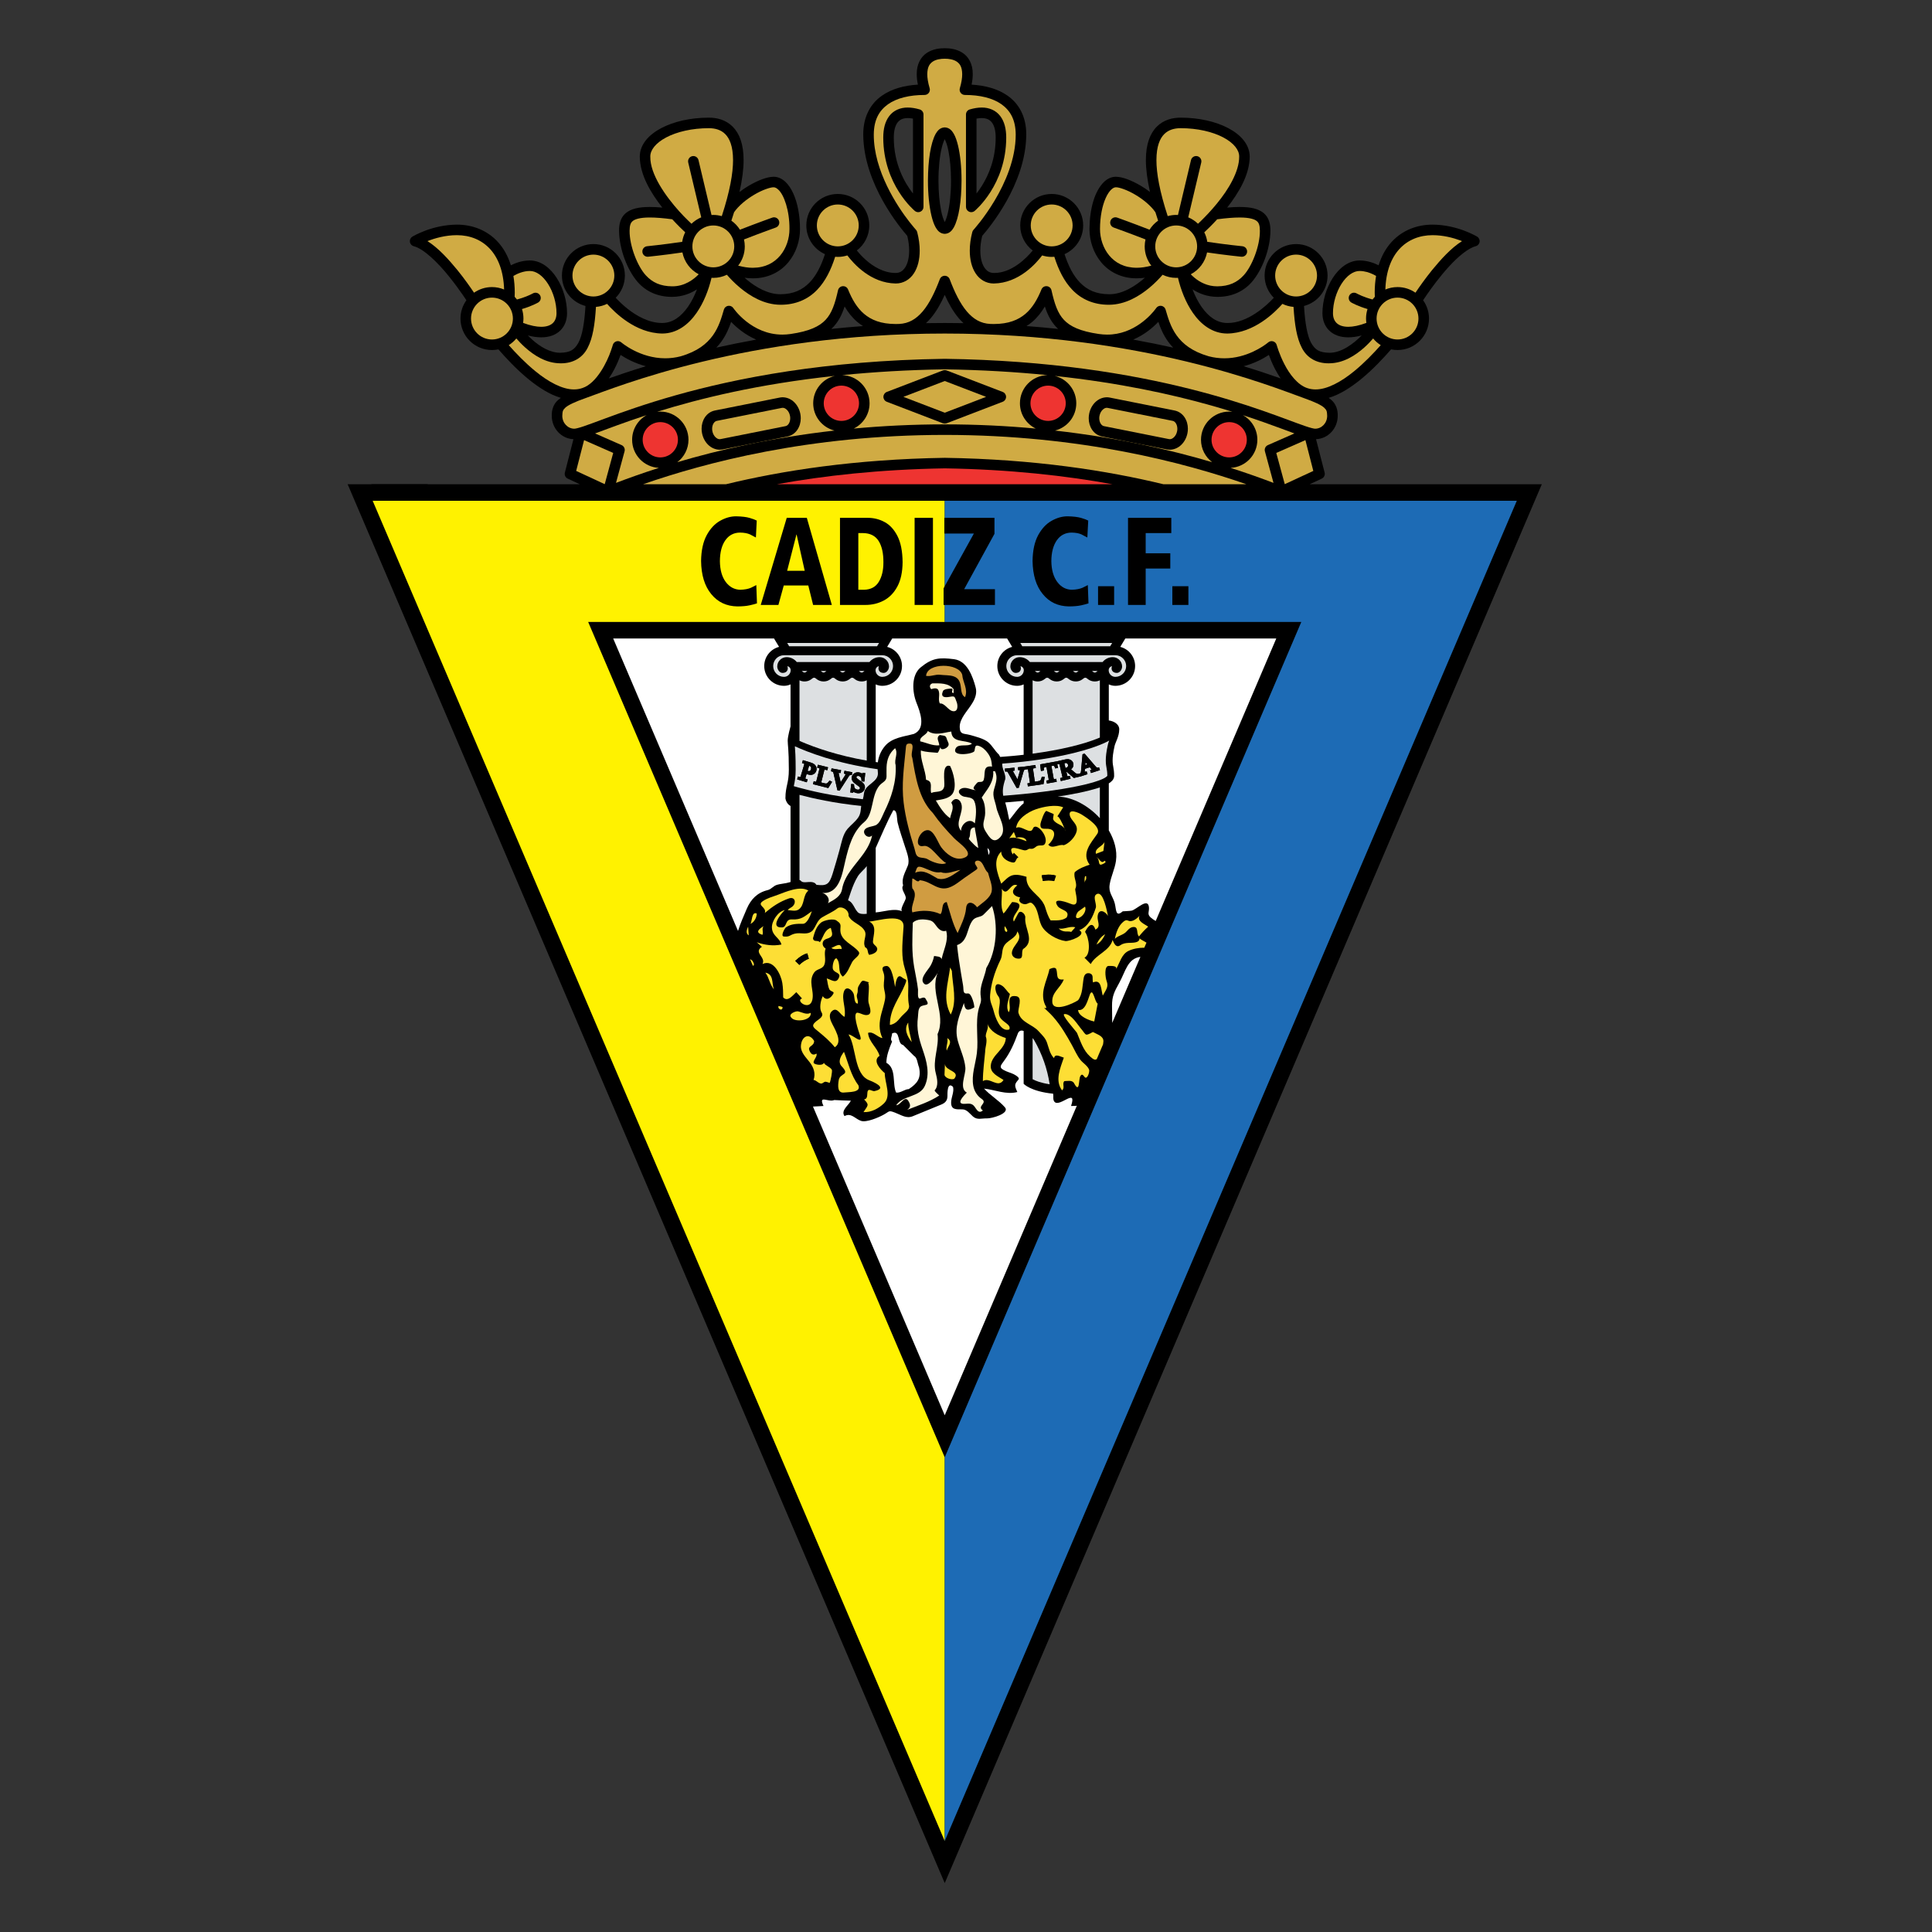 <?xml version="1.0" encoding="UTF-8" standalone="no"?>
<svg
   xmlns:dc="http://purl.org/dc/elements/1.1/"
   xmlns:cc="http://creativecommons.org/ns#"
   xmlns:rdf="http://www.w3.org/1999/02/22-rdf-syntax-ns#"
   xmlns:svg="http://www.w3.org/2000/svg"
   xmlns="http://www.w3.org/2000/svg"
   xmlns:sodipodi="http://sodipodi.sourceforge.net/DTD/sodipodi-0.dtd"
   xmlns:inkscape="http://www.inkscape.org/namespaces/inkscape"
   version="1.1"
   id="Layer_1"
   x="0px"
   y="0px"
   viewBox="0 0 1000 1000"
   xml:space="preserve"
   sodipodi:docname="Cadiz Cf.svg"
   width="1000"
   height="1000"
   inkscape:version="1.0.1 (3bc2e813f5, 2020-09-07)"><rect x="0" y="0" width="1000" height="1000" fill="#333333" stroke="none"/><defs
   id="defs279" /><sodipodi:namedview
   pagecolor="#ffffff"
   bordercolor="#666666"
   borderopacity="1"
   objecttolerance="10"
   gridtolerance="10"
   guidetolerance="10"
   inkscape:pageopacity="0"
   inkscape:pageshadow="2"
   inkscape:window-width="1920"
   inkscape:window-height="1017"
   id="namedview277"
   showgrid="false"
   inkscape:zoom="0.38505939"
   inkscape:cx="366.51606"
   inkscape:cy="179.14018"
   inkscape:window-x="-8"
   inkscape:window-y="-8"
   inkscape:window-maximized="1"
   inkscape:current-layer="Layer_1"
   inkscape:document-rotation="0" />








































































































































<g
   id="g1243"
   transform="matrix(1.678,0,0,1.678,-24.452,-163.846)"><path
     d="m 418.549,247.012 3.723,-1.725 c 0.713,-0.33 1.086,-1.118 0.891,-1.877 l -2.643,-10.295 c 3.775,-0.153 6.681,-3.363 6.688,-7.199 0.052,-1.738 -0.457,-3.649 -2.051,-4.979 -0.229,-0.196 -0.478,-0.383 -0.737,-0.566 3.495,-1.042 6.836,-3.23 9.872,-5.681 3.803,-3.097 7.105,-6.682 9.37,-9.283 0.643,0.134 1.31,0.206 1.993,0.207 5.361,-0.002 9.707,-4.346 9.709,-9.71 -10e-4,-2.107 -0.68,-4.053 -1.821,-5.644 0.271,-0.41 0.619,-0.932 1.043,-1.549 1.582,-2.299 4.145,-5.806 6.971,-8.879 2.8,-3.083 5.978,-5.678 8.23,-6.242 0.629,-0.17 1.097,-0.698 1.186,-1.344 0.089,-0.646 -0.216,-1.284 -0.775,-1.62 -0.133,-0.063 -6.083,-3.671 -13.741,-3.689 -4.828,-0.008 -9.373,1.766 -12.637,5.347 -1.753,1.915 -3.107,4.335 -3.999,7.195 -1.402,-0.714 -3.447,-1.477 -5.854,-1.497 -3.547,0.027 -6.39,2.429 -8.335,5.474 -1.956,3.083 -3.13,6.985 -3.139,10.79 -0.006,1.997 0.645,3.934 2.06,5.325 1.405,1.392 3.457,2.13 5.874,2.13 0.01,0 0.02,0 0.03,0 1.261,-0.001 2.64,-0.195 4.137,-0.583 -2.352,2.415 -6.195,5.415 -10.008,5.342 -2.99,-0.082 -4.305,-0.809 -5.586,-3.07 -1.149,-2.136 -1.862,-5.887 -2.188,-11.364 4.175,-1.086 7.263,-4.869 7.265,-9.385 -0.002,-5.364 -4.349,-9.709 -9.71,-9.711 -5.363,0.002 -9.711,4.349 -9.711,9.711 0,2.678 1.085,5.102 2.839,6.858 -2.276,2.482 -8.148,7.866 -14.348,7.776 -3.144,0.002 -5.767,-1.879 -7.944,-4.979 -1.103,-1.576 -2.035,-3.443 -2.785,-5.404 1.933,1.255 4.469,2.294 7.635,2.324 0.027,0 0.056,0 0.083,0 4.317,0 7.93,-1.603 10.508,-4.504 3.214,-3.65 5.762,-10.18 5.806,-15.884 0.015,-1.93 -0.373,-3.994 -2.049,-5.428 -1.667,-1.397 -4.022,-1.905 -7.46,-1.917 -1.138,0.001 -2.415,0.066 -3.833,0.19 3.481,-4.446 6.909,-10.023 6.954,-15.734 -0.033,-3.779 -2.814,-6.77 -6.633,-8.78 -3.863,-2.03 -9.013,-3.219 -14.687,-3.226 -2.443,-0.004 -5.2,0.645 -7.324,2.758 -2.124,2.115 -3.39,5.484 -3.384,10.352 0.002,2.724 0.403,5.971 1.268,9.813 -0.941,-0.72 -1.924,-1.377 -2.906,-1.958 -2.825,-1.63 -5.479,-2.693 -7.613,-2.733 -1.407,-0.002 -2.672,0.647 -3.654,1.58 -2.901,2.824 -4.448,8.235 -4.493,14.551 0.004,3.581 1.173,7.318 3.604,10.246 2.408,2.919 6.159,4.953 10.919,4.953 0.017,0 0.033,0 0.051,0 0.811,0 1.651,-0.062 2.518,-0.179 -2.81,2.471 -6.879,5.155 -11.066,5.085 -3.975,-0.019 -6.729,-1.304 -8.991,-3.63 -1.993,-2.064 -3.543,-5.052 -4.728,-8.732 3.385,-1.517 5.746,-4.907 5.748,-8.856 -0.002,-5.363 -4.349,-9.71 -9.709,-9.71 -5.363,0 -9.708,4.347 -9.71,9.71 0.001,3.158 1.516,5.955 3.851,7.728 -1.933,2.38 -6.553,7.019 -11.998,6.931 -1.257,-0.022 -2.106,-0.518 -2.891,-1.653 -0.761,-1.135 -1.272,-2.968 -1.269,-5.236 -0.002,-1.386 0.183,-2.928 0.582,-4.557 1.968,-2.269 13.508,-15.894 13.587,-31.241 0.031,-5.405 -2.2,-9.515 -5.753,-11.99 -3.043,-2.14 -6.907,-3.165 -11.107,-3.414 0.24,-1.176 0.355,-2.244 0.355,-3.223 0.043,-3.168 -1.348,-5.478 -3.212,-6.633 -1.837,-1.168 -3.876,-1.374 -5.424,-1.383 -1.552,0.008 -3.591,0.214 -5.43,1.385 -1.862,1.154 -3.253,3.465 -3.212,6.631 10e-4,0.979 0.116,2.046 0.357,3.223 -4.199,0.249 -8.063,1.274 -11.106,3.414 -3.552,2.475 -5.783,6.585 -5.75,11.99 0.077,15.34 11.606,28.959 13.581,31.238 0.398,1.634 0.584,3.174 0.584,4.56 0.004,2.268 -0.508,4.101 -1.268,5.236 -0.786,1.135 -1.634,1.631 -2.889,1.653 -3.661,0.013 -6.922,-1.973 -9.286,-4.086 -1.151,-1.028 -2.071,-2.064 -2.706,-2.848 2.332,-1.773 3.844,-4.568 3.844,-7.724 0,-5.363 -4.347,-9.709 -9.711,-9.711 -5.361,0.002 -9.707,4.348 -9.707,9.711 0,3.949 2.362,7.34 5.747,8.857 -1.186,3.677 -2.734,6.668 -4.727,8.731 -2.262,2.324 -5.019,3.61 -8.992,3.63 -3.848,0.021 -7.604,-2.166 -10.373,-4.482 -0.242,-0.202 -0.466,-0.402 -0.693,-0.603 0.866,0.116 1.707,0.179 2.517,0.179 0.019,0 0.038,0 0.057,0 4.756,0 8.506,-2.036 10.914,-4.953 2.432,-2.928 3.599,-6.666 3.603,-10.244 -0.004,-4.21 -0.753,-8.022 -2.051,-10.926 -0.656,-1.452 -1.449,-2.687 -2.441,-3.625 -0.982,-0.932 -2.248,-1.583 -3.652,-1.581 -2.135,0.041 -4.789,1.105 -7.615,2.734 -0.983,0.581 -1.966,1.239 -2.91,1.96 0.864,-3.844 1.265,-7.091 1.267,-9.816 0.006,-4.869 -1.259,-8.237 -3.383,-10.352 -2.123,-2.114 -4.881,-2.763 -7.322,-2.756 -5.674,0.004 -10.822,1.195 -14.687,3.224 -3.818,2.009 -6.599,5.001 -6.632,8.78 0.044,5.712 3.472,11.288 6.954,15.735 -1.419,-0.124 -2.697,-0.189 -3.835,-0.189 -3.436,0.01 -5.792,0.52 -7.46,1.914 -1.675,1.434 -2.06,3.499 -2.048,5.429 0.045,5.705 2.595,12.235 5.809,15.884 2.575,2.9 6.185,4.504 10.498,4.504 0.03,0 0.06,0 0.09,-10e-4 3.165,-0.03 5.703,-1.069 7.636,-2.324 -0.751,1.961 -1.684,3.828 -2.786,5.404 -2.179,3.1 -4.799,4.981 -7.942,4.979 -4.019,0.019 -7.904,-2.154 -10.763,-4.443 -1.427,-1.135 -2.593,-2.282 -3.394,-3.136 -0.07,-0.075 -0.122,-0.134 -0.186,-0.205 1.749,-1.756 2.831,-4.177 2.832,-6.852 -0.002,-5.362 -4.347,-9.707 -9.709,-9.709 -5.365,0.002 -9.71,4.347 -9.71,9.709 0,4.516 3.086,8.299 7.263,9.386 -0.325,5.477 -1.037,9.228 -2.187,11.364 -1.28,2.262 -2.597,2.987 -5.585,3.068 -3.131,0.024 -6.28,-1.914 -8.612,-4.007 -0.503,-0.449 -0.958,-0.897 -1.376,-1.329 1.489,0.384 2.86,0.577 4.115,0.579 0.01,0 0.02,0 0.03,0 2.417,0 4.467,-0.737 5.874,-2.13 1.415,-1.392 2.065,-3.326 2.059,-5.326 -0.008,-3.805 -1.181,-7.706 -3.137,-10.787 -1.944,-3.046 -4.79,-5.448 -8.334,-5.476 -2.41,0.02 -4.456,0.784 -5.859,1.498 -0.892,-2.86 -2.244,-5.28 -3.998,-7.196 -3.264,-3.58 -7.807,-5.356 -12.632,-5.348 -7.66,0.02 -13.611,3.628 -13.745,3.691 -0.558,0.336 -0.864,0.973 -0.775,1.619 0.091,0.645 0.559,1.175 1.188,1.345 3.042,0.738 7.563,5.146 10.941,9.398 1.715,2.122 3.204,4.189 4.26,5.722 0.424,0.618 0.773,1.139 1.043,1.549 -1.141,1.592 -1.82,3.538 -1.821,5.646 0.002,5.362 4.346,9.708 9.71,9.71 0.683,0 1.349,-0.073 1.992,-0.207 2.265,2.6 5.566,6.184 9.369,9.28 3.036,2.453 6.377,4.643 9.873,5.684 -0.26,0.183 -0.508,0.369 -0.736,0.565 -1.595,1.329 -2.104,3.241 -2.054,4.979 0.008,3.835 2.915,7.044 6.688,7.199 l -2.643,10.295 c -0.195,0.759 0.179,1.547 0.891,1.878 l 3.721,1.724 H 121.81 L 305.988,678.51 490.165,247.013 H 418.549 Z M 202.377,214.371 c 0.653,-0.968 1.231,-1.954 1.729,-2.902 0.843,-1.628 1.47,-3.167 1.899,-4.344 1.669,1.1 4.362,2.583 7.78,3.487 -4.467,1.367 -8.284,2.655 -11.408,3.759 z m 33.15,-9.49 c 0.58,-0.611 1.112,-1.236 1.57,-1.877 1.462,-2.038 2.355,-4.155 3.004,-6.076 1.627,1.712 4.228,3.952 7.74,5.472 -4.336,0.783 -8.444,1.618 -12.314,2.481 z m 35.465,-5.776 c 0.206,-0.192 0.42,-0.377 0.611,-0.581 1.681,-1.803 2.718,-3.926 3.501,-6.344 1.021,1.74 2.273,3.369 3.884,4.746 0.55,0.473 1.154,0.898 1.788,1.297 -3.345,0.251 -6.606,0.547 -9.784,0.882 z m 25.194,-41.773 c -2.525,-3.229 -5.923,-9.096 -5.913,-17.249 -0.004,-2.23 0.483,-3.78 1.176,-4.667 0.698,-0.871 1.565,-1.325 3.139,-1.35 0.005,0 0.011,0 0.017,0 0.472,0 1,0.053 1.582,0.165 v 23.101 z m 8.867,-14.055 c 0.287,-1.207 0.635,-2.155 0.934,-2.696 0.347,0.671 0.854,1.992 1.146,3.651 0.486,2.424 0.79,5.629 0.788,9.126 h 0.002 c 0,3.977 -0.395,7.582 -0.999,10.081 -0.285,1.206 -0.633,2.155 -0.933,2.695 -0.347,-0.67 -0.855,-1.991 -1.147,-3.65 -0.485,-2.423 -0.788,-5.63 -0.788,-9.126 -0.003,-3.976 0.392,-7.581 0.997,-10.081 z m 0.937,53.997 c -1.953,0 -3.883,0.017 -5.793,0.049 0.52,-0.48 1.021,-0.988 1.484,-1.541 1.698,-2.015 3.086,-4.464 4.308,-7.179 1.222,2.714 2.61,5.163 4.308,7.179 0.463,0.553 0.964,1.061 1.485,1.541 -1.91,-0.032 -3.841,-0.049 -5.792,-0.049 z m 9.8,-63.044 c 0.589,-0.113 1.122,-0.165 1.598,-0.165 1.569,0.025 2.44,0.479 3.139,1.35 0.692,0.886 1.181,2.436 1.177,4.667 -0.002,6.541 -2.163,11.576 -4.33,15.001 -0.539,0.852 -1.078,1.602 -1.583,2.248 V 134.23 Z m 15.412,63.993 c 0.634,-0.399 1.237,-0.825 1.787,-1.297 1.609,-1.377 2.861,-3.005 3.884,-4.746 0.782,2.417 1.818,4.541 3.5,6.343 0.191,0.204 0.405,0.389 0.611,0.581 -3.177,-0.334 -6.438,-0.63 -9.782,-0.881 z m 32.933,4.177 c 3.513,-1.52 6.113,-3.761 7.741,-5.473 0.649,1.921 1.542,4.038 3.005,6.077 0.458,0.642 0.99,1.267 1.57,1.878 -3.871,-0.864 -7.98,-1.699 -12.316,-2.482 z m 34.057,8.211 c 3.417,-0.903 6.108,-2.387 7.778,-3.486 0.43,1.176 1.057,2.715 1.899,4.343 0.499,0.948 1.076,1.935 1.729,2.903 -3.121,-1.104 -6.94,-2.392 -11.406,-3.76 z"
     id="path2" /><polygon
     style="fill:#fff200"
     points="305.988,547.17 305.985,547.177 197.515,293.042 196,289.497 305.988,289.497 305.988,252.106 129.522,252.106 305.988,665.534 "
     id="polygon4" /><polygon
     style="fill:#1d6bb5"
     points="305.988,289.497 415.971,289.497 305.988,547.17 305.988,665.534 482.453,252.106 305.988,252.106 "
     id="polygon6" /><path
     d="m 247.998,258.222 c -0.445,-0.246 -1.171,-0.518 -2.179,-0.818 -0.998,-0.291 -2.379,-0.463 -4.167,-0.499 -1.671,-0.009 -3.333,0.463 -4.985,1.398 -1.634,0.927 -3.015,2.406 -4.113,4.44 -1.099,2.034 -1.68,4.686 -1.725,7.945 0.054,4.313 1.089,7.718 3.123,10.197 2.043,2.515 4.731,3.759 8.072,3.814 1.553,-0.009 2.815,-0.118 3.813,-0.345 1.008,-0.21 1.753,-0.427 2.234,-0.6 l -0.208,-5.639 -1.635,0.826 c -0.826,0.363 -1.916,0.581 -3.305,0.618 -1.816,-0.037 -3.324,-0.844 -4.504,-2.424 -1.162,-1.57 -1.752,-3.714 -1.788,-6.375 0.018,-2.742 0.563,-4.867 1.67,-6.456 1.099,-1.561 2.606,-2.361 4.531,-2.379 1.29,0.018 2.297,0.209 3.096,0.564 l 1.807,0.953 0.263,-5.22"
     id="path8" /><path
     d="m 265.387,284.244 h 5.775 l -7.718,-26.868 h -6.192 l -8.018,26.868 h 5.448 l 1.653,-6.011 h 7.563 l 1.489,6.011 m -2.588,-10.541 h -5.42 l 2.86,-11.16 h 0.064 z"
     id="path10" /><path
     d="m 273.677,284.244 h 7.827 c 2.044,0 3.95,-0.445 5.675,-1.362 1.743,-0.917 3.132,-2.352 4.186,-4.304 1.053,-1.942 1.598,-4.449 1.625,-7.527 -0.036,-3.368 -0.563,-6.047 -1.589,-8.063 -1.017,-1.989 -2.333,-3.441 -3.977,-4.322 -1.626,-0.872 -3.36,-1.298 -5.203,-1.29 h -8.544 v 26.868 m 5.656,-22.164 h 1.444 c 2.189,0.018 3.777,0.826 4.794,2.388 1.008,1.58 1.517,3.795 1.499,6.582 0.018,2.488 -0.472,4.523 -1.435,6.084 -0.962,1.571 -2.469,2.37 -4.513,2.424 h -1.789 z"
     id="path12" /><rect
     x="296.694"
     y="257.376"
     width="5.657"
     height="26.868"
     id="rect14" /><polyline
     points="305.638,284.244 321.474,284.244 321.474,279.386 311.977,279.386 321.328,262.307 321.328,257.376   305.865,257.376 305.865,262.216 314.981,262.216 305.638,279.105 305.638,284.244 "
     id="polyline16" /><path
     d="m 350.248,258.222 c -0.435,-0.246 -1.162,-0.518 -2.18,-0.818 -0.989,-0.291 -2.396,-0.463 -4.158,-0.499 -1.68,-0.009 -3.332,0.463 -4.984,1.398 -1.652,0.927 -3.024,2.406 -4.132,4.44 -1.09,2.034 -1.68,4.686 -1.717,7.945 0.065,4.313 1.099,7.718 3.142,10.197 2.025,2.515 4.713,3.759 8.063,3.814 1.535,-0.009 2.806,-0.118 3.823,-0.345 0.98,-0.21 1.733,-0.427 2.224,-0.6 l -0.208,-5.639 -1.635,0.826 c -0.835,0.363 -1.915,0.581 -3.297,0.618 -1.834,-0.037 -3.332,-0.844 -4.503,-2.424 -1.171,-1.57 -1.779,-3.714 -1.815,-6.375 0.009,-2.742 0.59,-4.867 1.68,-6.456 1.099,-1.561 2.624,-2.361 4.531,-2.379 1.28,0.018 2.324,0.209 3.087,0.564 l 1.807,0.953 0.272,-5.22"
     id="path18" /><rect
     x="353.28"
     y="278.469"
     width="4.958"
     height="5.775"
     id="rect20" /><polyline
     points="362.523,284.244 367.972,284.244 367.972,273.013 375.563,273.013 375.563,268.309 367.972,268.309   367.972,262.08 375.871,262.08 375.871,257.376 362.523,257.376 362.523,284.244 "
     id="polyline22" /><rect
     x="376.198"
     y="278.469"
     width="4.949"
     height="5.775"
     id="rect24" /><path
     style="fill:#ffffff"
     d="m 359.82,400.805 c -1.534,2.765 -2.249,4.141 -2.23,7.136 0.012,1.753 0.051,3.494 0.058,5.228 l 8.694,-20.37 c -3.993,0.522 -4.565,4.477 -6.522,8.006 z"
     id="path26" /><path
     style="fill:#ffffff"
     d="m 292.805,303.092 c 0,3.371 -2.73,6.101 -6.101,6.101 -0.72,0 -1.4,-0.162 -2.013,-0.444 v 23.954 c 0.218,0.032 0.444,0.061 0.665,0.092 0.226,-1.796 0.898,-3.473 2.171,-5.002 2.204,-2.648 5.889,-2.927 8.986,-3.78 3.874,-1.737 1.792,-6.967 0.756,-9.602 -1.309,-3.331 -1.663,-8.487 1.294,-10.908 3.571,-2.924 5.78,-3.095 10.288,-2.525 4.038,0.51 5.768,5.249 6.679,8.738 0.852,3.266 -1.943,5.952 -3.564,8.439 -0.735,1.129 -1.399,2.41 -1.359,3.796 0.068,2.371 1.266,1.885 3.108,2.389 1.695,0.464 4.305,1.115 5.658,2.233 1.316,1.088 2.066,2.685 3.328,3.823 0.133,0.218 0.266,0.468 0.394,0.731 2.519,-0.175 4.935,-0.398 7.232,-0.662 v -21.716 c -0.612,0.283 -1.292,0.444 -2.012,0.444 -3.372,0 -6.102,-2.729 -6.102,-6.101 0,-2.846 1.944,-5.234 4.578,-5.911 l -1.561,-2.591 h -35.446 l -1.56,2.591 c 2.636,0.676 4.581,3.065 4.581,5.911 z"
     id="path28" /><path
     style="fill:#ffffff"
     d="m 251.352,372.213 c 1.235,-0.298 1.685,-1.309 2.974,-1.66 0.92,-0.251 1.875,-0.325 2.806,-0.521 0.431,-0.091 0.861,-0.203 1.291,-0.319 V 346.26 c -0.463,-0.26 -0.814,-0.607 -1.029,-0.947 -0.445,-0.668 -0.519,-1.254 -0.536,-1.345 l -0.01,-0.072 v -0.07 c -0.002,-1.86 0.291,-3.094 0.55,-4.281 0.258,-1.192 0.499,-2.378 0.502,-4.491 0,-6.296 -0.351,-7.564 -0.351,-8.946 0,-1.381 0.873,-4.402 0.873,-4.404 v -12.957 c -0.613,0.283 -1.292,0.444 -2.012,0.444 -3.372,0 -6.102,-2.729 -6.102,-6.101 0,-2.846 1.945,-5.234 4.579,-5.911 l -1.56,-2.591 h -49.614 l 38.508,90.221 c 0.722,-2.319 1.74,-4.596 2.678,-6.794 1.284,-3.006 3.258,-5.031 6.453,-5.802 z"
     id="path30" /><path
     style="fill:#ffffff"
     d="m 291.449,351.364 c -0.266,-1.103 -0.018,-3.892 -1.33,-3.789 -2.046,3.76 -3.662,7.728 -5.428,11.63 v 19.885 c 0.042,-0.005 0.086,-0.011 0.126,-0.014 2.483,-0.209 5.564,-1.357 7.973,-0.355 -0.684,-0.693 1.142,-3.317 1.178,-4.004 0.067,-1.299 -1.658,-2.703 -0.814,-3.968 -0.606,-2.202 0.72,-4.132 1.454,-6.103 0.668,-1.79 -0.318,-4.052 -0.862,-5.802 -0.775,-2.491 -1.686,-4.942 -2.297,-7.48 z"
     id="path32" /><path
     style="fill:#ffffff"
     d="m 339.82,437.484 c -0.552,-0.667 -0.231,-1.649 -0.393,-2.476 -6.972,-0.693 -9.1,-3.055 -9.1,-3.055 V 415.66 c -0.772,-0.267 -1.463,-0.118 -1.811,0.829 -1.059,2.886 -2.29,5.741 -4.123,8.228 -1.296,1.759 -1.89,2.304 0.494,3.342 1.003,0.437 2.1,0.682 3.02,1.3 1.785,1.202 0.588,1.162 -0.041,2.482 -0.412,0.866 0.196,1.869 0.51,2.653 -3.444,0.901 -6.874,-0.695 -10.271,-1.062 1.942,2.133 4.515,3.582 6.422,5.752 1.666,1.893 -3.994,3.503 -5.567,3.446 -1.64,-0.059 -2.941,0.6 -4.325,-0.642 -0.932,-0.836 -1.835,-2.139 -3.223,-2.146 -1.887,-0.01 -3.623,0.228 -3.439,-2.435 0.099,-1.415 0.952,-3.093 0.57,-4.503 -1.862,-1.788 -1.716,2.229 -1.723,2.893 -0.016,1.397 -0.76,2.092 -1.92,2.566 -2.929,1.199 -5.858,2.399 -8.787,3.599 -1.953,0.8 -3.525,-0.38 -5.475,-1.119 -2.068,-0.782 -1.574,-0.403 -3.595,0.695 -1.508,0.82 -5.186,2.407 -6.875,1.855 -1.784,-0.581 -3.036,-2.622 -5.097,-1.472 -1.248,-1.763 1.317,-3.349 1.961,-4.767 -1.709,-0.063 -3.433,-0.063 -5.139,-0.191 -1.813,0.809 -4.965,-1.784 -3.306,1.835 -0.498,0 -1.97,0.156 -3.249,0.174 l 40.646,95.228 40.753,-95.48 c -0.506,0.095 -1.063,0.048 -1.782,0.078 1.942,-5.882 -3.555,0.599 -5.135,-1.314 z"
     id="path34" /><path
     style="fill:#ffffff"
     d="m 319.161,359.244 c 0.114,0.708 0.229,1.416 0.345,2.124 0.499,-0.774 0.398,-1.578 -0.345,-2.124 z"
     id="path36" /><path
     style="fill:#ffffff"
     d="m 364.71,303.092 c 0,3.371 -2.73,6.101 -6.101,6.101 -0.72,0 -1.399,-0.162 -2.013,-0.444 v 11.123 c 0.405,0.061 0.792,0.156 1.149,0.29 0.636,0.242 1.199,0.586 1.611,1.12 0.272,0.352 0.464,0.817 0.463,1.32 0,0.018 -0.002,0.035 -0.002,0.053 -0.011,1.151 -0.332,2.153 -0.656,2.995 -0.334,0.852 -0.666,1.571 -0.773,2.058 -0.507,2.191 -0.607,3.537 -0.616,4.392 -10e-4,0.023 -10e-4,0.059 0,0.106 0.001,0.915 0.099,1.41 0.218,2.077 0.12,0.663 0.253,1.47 0.251,2.704 0,0.581 -0.268,1.078 -0.592,1.444 -0.291,0.331 -0.645,0.601 -1.053,0.853 v 14.504 c 1.654,2.84 2.676,6.124 2.208,9.413 -0.354,2.492 -1.537,4.776 -1.939,7.256 -0.42,2.591 0.98,3.595 1.566,5.841 0.499,1.914 0.194,4.415 2.457,2.453 0.015,-0.013 2.185,-0.097 2.717,-0.205 1.521,-0.31 5.093,-4.227 5.375,-1.009 0.12,1.373 -0.648,2.042 0.507,3.09 0.478,0.433 1.017,0.785 1.577,1.103 l 37.194,-87.141 H 361.69 l -1.56,2.591 c 2.636,0.677 4.58,3.066 4.58,5.912 z"
     id="path38" /><path
     style="fill:#ffffff"
     d="m 325.889,350.572 c 1.16,-1.293 2.85,-3.953 4.439,-5.142 v -0.759 c -1.89,0.188 -3.795,0.355 -5.684,0.498 0.538,1.768 0.853,3.595 1.245,5.403 z"
     id="path40" /><path
     style="fill:#ffffff"
     d="m 296.49,423.325 -3.359,-3.351 c -1.952,-0.363 -0.727,-4.785 -3.387,-3.56 0,0.899 -0.699,1.789 0,2.497 -0.88,2.115 -1.761,4.413 -1.761,6.556 3.196,1.77 1.761,6.528 3.006,9.198 1.416,0.172 2.66,-1.072 3.895,-1.072 2.661,-1.761 3.896,-3.359 3.178,-6.718 -0.519,-1.244 -0.519,-2.996 -1.572,-3.55 z"
     id="path42" /><path
     style="fill:#dde0e2"
     d="m 333.091,417.837 v 12.702 c 0.865,0.469 2.511,1.149 5.265,1.555 -0.764,-4.865 -2.262,-9.134 -4.698,-13.449 -0.138,-0.242 -0.332,-0.52 -0.567,-0.808 z"
     id="path44" /><path
     style="fill:#dde0e2"
     d="m 353.834,350.023 v -9.5 c -0.368,0.127 -0.754,0.252 -1.16,0.377 -3.044,0.924 -7.185,1.755 -11.86,2.467 4.853,0.081 9.752,3.069 13.02,6.656 z"
     id="path46" /><path
     style="fill:#dde0e2"
     d="m 333.091,330.121 c 8.858,-1.186 15.775,-2.953 20.048,-4.684 0.241,-0.095 0.471,-0.191 0.695,-0.287 v -17.666 c -0.035,0.018 -0.066,0.035 -0.102,0.052 -0.401,0.19 -0.912,0.311 -1.456,0.307 -0.022,10e-4 -0.042,10e-4 -0.064,10e-4 -0.792,0 -1.499,-0.307 -1.904,-0.603 -0.427,-0.308 -0.598,-0.461 -0.681,-0.489 -0.059,-0.024 -0.099,-0.045 -0.289,-0.049 -0.284,0.017 -0.238,0.022 -0.407,0.12 -0.159,0.093 -0.471,0.419 -1.075,0.713 -0.401,0.19 -0.912,0.311 -1.456,0.307 -0.817,0.018 -1.553,-0.298 -1.969,-0.602 -0.427,-0.308 -0.598,-0.461 -0.681,-0.489 -0.059,-0.024 -0.098,-0.045 -0.289,-0.049 v -10e-4 c -0.283,0.017 -0.238,0.022 -0.407,0.12 -0.158,0.093 -0.47,0.419 -1.075,0.713 -0.4,0.19 -0.912,0.311 -1.455,0.308 -0.021,0 -0.042,0 -0.064,0 -0.792,0 -1.5,-0.307 -1.905,-0.603 -0.427,-0.308 -0.598,-0.462 -0.681,-0.489 -0.058,-0.024 -0.098,-0.046 -0.288,-0.049 -0.284,0.017 -0.239,0.022 -0.408,0.12 -0.158,0.093 -0.47,0.42 -1.076,0.713 -0.4,0.19 -0.911,0.311 -1.455,0.308 -0.594,0.012 -1.141,-0.151 -1.557,-0.357 v 22.635 z"
     id="path48" /><path
     style="fill:#dde0e2"
     d="m 261.186,326.174 c 0.239,0.106 0.495,0.219 0.774,0.337 1.892,0.809 4.685,1.893 8.262,2.976 3.274,0.992 7.206,1.984 11.706,2.77 v -24.773 c -0.033,0.018 -0.064,0.035 -0.101,0.052 -0.401,0.19 -0.912,0.311 -1.456,0.307 -0.021,10e-4 -0.042,10e-4 -0.064,10e-4 -0.792,0 -1.499,-0.307 -1.904,-0.603 -0.427,-0.308 -0.597,-0.461 -0.681,-0.489 -0.059,-0.024 -0.099,-0.045 -0.29,-0.049 -0.284,0.017 -0.238,0.022 -0.407,0.12 -0.159,0.093 -0.47,0.419 -1.075,0.713 -0.401,0.19 -0.912,0.311 -1.456,0.307 -0.818,0.018 -1.553,-0.298 -1.968,-0.602 -0.427,-0.308 -0.598,-0.461 -0.681,-0.489 -0.058,-0.024 -0.098,-0.045 -0.289,-0.049 v -10e-4 c -0.284,0.017 -0.238,0.022 -0.407,0.12 -0.159,0.093 -0.47,0.419 -1.075,0.713 -0.401,0.19 -0.912,0.311 -1.456,0.308 -0.021,0 -0.042,0 -0.063,0 -0.793,0 -1.5,-0.307 -1.905,-0.603 -0.427,-0.308 -0.598,-0.462 -0.681,-0.489 -0.058,-0.024 -0.098,-0.046 -0.289,-0.049 -0.284,0.017 -0.239,0.022 -0.408,0.12 -0.158,0.093 -0.47,0.42 -1.076,0.713 -0.401,0.19 -0.912,0.311 -1.455,0.308 -0.594,0.012 -1.141,-0.151 -1.557,-0.357 v 18.688 z"
     id="path50" /><path
     style="fill:#dde0e2"
     d="m 276.153,375.352 c 0.566,0.207 0.999,0.635 1.345,1.114 0.583,0.808 0.935,1.785 1.62,2.519 0.586,0.628 1.679,0.664 2.81,0.536 v -14.732 c -0.756,1.105 -2.024,1.985 -2.752,3.167 -0.894,1.449 -1.529,3.038 -2.088,4.641 -0.32,0.916 -0.615,1.84 -0.935,2.755 z"
     id="path52" /><path
     style="fill:#dde0e2"
     d="m 266.41,370.576 c 3.215,0.391 3.954,-0.175 4.97,-3.356 0.783,-2.452 1.46,-4.935 2.157,-7.41 0.619,-2.197 0.974,-4.79 2.511,-6.551 1.086,-1.243 2.496,-2.225 3.376,-3.642 0.659,-1.062 0.64,-2.221 0.793,-3.379 -8.381,-0.835 -15.214,-2.4 -19.031,-3.413 v 26.269 c 0.512,0.105 0.426,0.634 1.47,0.684 1.253,0.059 2.927,-0.52 3.754,0.798 z"
     id="path54" /><path
     style="fill:#dde0e2"
     d="m 259.422,340.146 c 0.417,0.124 0.973,0.284 1.656,0.471 1.66,0.454 4.069,1.059 7.046,1.664 3.509,0.714 7.813,1.425 12.611,1.891 0.163,-0.601 0.271,-1.175 0.348,-1.857 0.318,-2.812 4.635,-3.386 4.278,-6.461 -0.037,-0.317 -0.061,-0.631 -0.077,-0.942 -12.932,-1.788 -21.985,-5.448 -25.525,-7.07 0.103,1.252 0.247,3.212 0.246,7.215 0.003,2.273 -0.282,3.719 -0.55,4.939 -0.011,0.049 -0.022,0.099 -0.033,0.15 z m 18.569,-3.885 c 0.339,-0.26 0.754,-0.393 1.193,-0.391 0.085,0 0.172,0.004 0.26,0.014 0.35,0.037 0.697,0.161 1.041,0.357 0.017,0.011 0.034,0.02 0.049,0.028 l 0.085,-0.26 0.318,0.034 0.147,0.015 0.392,0.042 -0.279,2.643 -0.883,-0.093 -0.009,-0.346 c -0.008,-0.328 -0.061,-0.572 -0.131,-0.728 -0.071,-0.158 -0.175,-0.283 -0.336,-0.396 -0.165,-0.113 -0.327,-0.173 -0.502,-0.192 -0.033,-0.004 -0.063,-0.005 -0.09,-0.005 -0.146,0.002 -0.241,0.035 -0.339,0.107 -0.13,0.104 -0.16,0.17 -0.175,0.273 -0.001,0.009 -0.001,0.018 -0.001,0.028 0.001,0.056 0.012,0.101 0.061,0.175 0.069,0.117 0.415,0.43 0.978,0.808 0.482,0.33 0.81,0.573 1.015,0.772 0.206,0.199 0.365,0.435 0.464,0.696 0.077,0.202 0.117,0.414 0.117,0.627 0,0.062 -0.003,0.123 -0.01,0.186 -0.049,0.51 -0.318,0.963 -0.74,1.275 -0.355,0.268 -0.788,0.405 -1.248,0.405 -0.004,0 -0.007,0 -0.011,0 -0.094,0 -0.189,-0.006 -0.284,-0.015 -0.175,-0.02 -0.343,-0.05 -0.498,-0.095 -0.132,-0.037 -0.292,-0.104 -0.55,-0.218 -0.088,-0.039 -0.164,-0.071 -0.224,-0.096 l -0.069,0.267 -0.877,-0.094 0.278,-2.626 0.868,0.092 0.023,0.33 c 0.025,0.365 0.087,0.625 0.149,0.754 0.061,0.129 0.165,0.253 0.346,0.376 0.172,0.114 0.36,0.183 0.586,0.208 0.048,0.004 0.093,0.007 0.136,0.007 0.187,-0.001 0.304,-0.043 0.4,-0.111 0.136,-0.107 0.176,-0.182 0.193,-0.31 0.002,-0.012 0.002,-0.024 0.002,-0.037 0,-0.05 -0.01,-0.11 -0.041,-0.185 -0.032,-0.078 -0.095,-0.172 -0.206,-0.276 -0.051,-0.051 -0.322,-0.259 -0.746,-0.558 -0.441,-0.312 -0.755,-0.557 -0.963,-0.759 -0.21,-0.204 -0.373,-0.434 -0.477,-0.686 -0.083,-0.199 -0.125,-0.412 -0.125,-0.629 0,-0.063 0.003,-0.127 0.01,-0.189 0.047,-0.49 0.303,-0.926 0.703,-1.224 z m -6.918,-1.602 2.945,0.546 -0.164,0.885 -0.357,-0.031 c -0.072,-0.007 -0.132,-0.009 -0.181,-0.009 -0.02,0 -0.037,0 -0.053,10e-4 0.002,0.082 0.021,0.229 0.066,0.418 l 0.564,2.45 1.316,-2.052 c 0.117,-0.177 0.191,-0.323 0.225,-0.398 -0.003,-10e-4 -0.004,-0.002 -0.007,-0.004 -0.029,-0.018 -0.078,-0.041 -0.16,-0.07 -0.006,-0.003 -0.025,-0.011 -0.053,-0.021 l -0.314,-0.114 0.16,-0.861 2.025,0.375 0.388,0.072 -0.161,0.873 -0.334,-0.018 c -0.146,0 -0.224,0.028 -0.241,0.04 -0.091,0.056 -0.22,0.185 -0.355,0.4 l -2.833,4.398 -0.661,-0.122 -1.198,-5.2 c -0.047,-0.21 -0.091,-0.356 -0.103,-0.379 -0.022,-0.038 -0.048,-0.067 -0.086,-0.095 -0.028,-0.022 -0.111,-0.063 -0.24,-0.098 l -0.352,-0.095 z m -4.212,-1.127 3.136,0.793 -0.231,0.912 -0.385,-0.101 c -0.186,-0.05 -0.325,-0.069 -0.392,-0.068 -0.023,-10e-4 -0.03,0.001 -0.033,0.002 -0.03,0.006 -0.049,0.013 -0.059,0.018 -0.008,0.016 -0.019,0.042 -0.031,0.076 -0.028,0.076 -0.063,0.191 -0.1,0.338 l -0.833,3.29 c -0.023,0.085 -0.035,0.156 -0.042,0.206 0.011,0.004 0.022,0.008 0.035,0.012 0.085,0.027 0.213,0.064 0.377,0.105 l 0.382,0.097 c 0.323,0.082 0.565,0.118 0.684,0.117 0.02,0 0.037,-0.001 0.048,-0.002 0.104,-0.011 0.214,-0.05 0.342,-0.137 0.111,-0.073 0.287,-0.249 0.487,-0.52 l 0.196,-0.264 0.805,0.396 -1.188,1.923 -4.717,-1.193 0.23,-0.907 0.382,0.096 0.196,0.05 c 0.044,0.012 0.078,0.016 0.101,0.016 0.036,-0.003 0.044,-0.005 0.053,-0.011 0.006,-0.011 0.016,-0.03 0.026,-0.057 0.027,-0.065 0.061,-0.172 0.096,-0.309 l 0.854,-3.379 c 0.047,-0.183 0.066,-0.32 0.065,-0.379 0,-10e-4 0,-0.002 0,-0.003 -0.016,-0.016 -0.049,-0.037 -0.136,-0.061 l -0.58,-0.147 z m -6.134,3.626 0.378,0.113 0.193,0.058 c 0.05,0.016 0.087,0.02 0.11,0.02 0.026,-0.002 0.034,-0.003 0.041,-0.006 0.007,-0.012 0.016,-0.03 0.027,-0.054 0.03,-0.064 0.068,-0.169 0.109,-0.306 l 1.001,-3.342 c 0.056,-0.184 0.08,-0.323 0.083,-0.381 -0.016,-0.017 -0.049,-0.039 -0.131,-0.066 l -0.574,-0.171 0.27,-0.898 2.274,0.682 c 0.489,0.148 0.876,0.314 1.173,0.531 0.296,0.217 0.522,0.51 0.662,0.853 0.082,0.201 0.125,0.415 0.125,0.63 0,0.174 -0.028,0.348 -0.079,0.52 -0.146,0.505 -0.471,0.917 -0.926,1.143 -0.253,0.129 -0.535,0.19 -0.828,0.19 -0.247,0 -0.502,-0.043 -0.764,-0.121 -0.142,-0.043 -0.29,-0.098 -0.441,-0.164 -0.013,-0.006 -0.026,-0.012 -0.04,-0.019 l -0.317,1.058 c -0.057,0.186 -0.081,0.325 -0.082,0.38 0.013,0.015 0.043,0.037 0.131,0.066 l 0.576,0.173 -0.268,0.897 -2.972,-0.892 z"
     id="path56" /><path
     style="fill:#dde0e2"
     d="m 263.929,335.477 c 0.058,0.017 0.11,0.025 0.162,0.025 0.094,0 0.188,-0.024 0.303,-0.09 0.16,-0.095 0.268,-0.229 0.347,-0.481 0.034,-0.114 0.049,-0.223 0.05,-0.33 -10e-4,-0.054 -0.004,-0.108 -0.013,-0.162 -0.025,-0.152 -0.075,-0.25 -0.155,-0.335 -0.089,-0.093 -0.2,-0.162 -0.358,-0.21 -0.032,-0.01 -0.073,-0.02 -0.124,-0.028 l -0.455,1.517 c 0.008,0.004 0.017,0.008 0.025,0.011 0.091,0.04 0.165,0.067 0.218,0.083 z"
     id="path58" /><path
     style="fill:#dde0e2"
     d="m 343.898,334.167 c 0.103,-0.142 0.141,-0.265 0.143,-0.411 0,-0.056 -0.008,-0.119 -0.022,-0.185 -0.063,-0.249 -0.16,-0.379 -0.319,-0.482 -0.108,-0.066 -0.216,-0.097 -0.354,-0.098 -0.071,0 -0.149,0.009 -0.236,0.03 -0.056,0.013 -0.131,0.036 -0.221,0.07 l 0.347,1.474 c 0.347,-0.104 0.555,-0.249 0.662,-0.398 z"
     id="path60" /><polygon
     style="fill:#dde0e2"
     points="349.337,333.631 349.967,333.426 349.415,332.787 "
     id="polygon62" /><path
     style="fill:#dde0e2"
     d="m 324.675,337.92 c -0.799,2.389 -0.902,3.839 -0.639,5.185 8.308,-0.615 17,-1.704 23.319,-3.042 3.302,-0.694 5.967,-1.473 7.491,-2.217 0.799,-0.367 1.232,-0.784 1.29,-0.89 -0.004,-1.082 -0.104,-1.664 -0.218,-2.305 -0.117,-0.643 -0.254,-1.371 -0.251,-2.448 0,-0.039 -10e-4,-0.091 0,-0.141 0.01,-0.997 0.134,-2.518 0.671,-4.832 0.096,-0.399 0.23,-0.778 0.377,-1.148 -0.306,0.169 -0.63,0.338 -0.978,0.507 -2.377,1.151 -5.759,2.304 -10.03,3.348 -5.814,1.419 -13.274,2.627 -21.981,3.254 -0.135,1.599 1.128,3.146 0.949,4.729 z m 15.435,-5.347 0.37,-0.067 0.003,0.013 2.184,-0.515 c 0.506,-0.119 0.909,-0.183 1.241,-0.184 0.047,0 0.094,0.002 0.139,0.005 0.358,0.023 0.699,0.15 0.99,0.367 0.311,0.227 0.524,0.562 0.611,0.943 0.031,0.135 0.048,0.271 0.048,0.404 0,0.275 -0.07,0.544 -0.202,0.789 -0.127,0.235 -0.31,0.435 -0.54,0.605 l 1.032,0.896 c 0.31,0.273 0.558,0.428 0.674,0.464 0.085,0.03 0.196,0.049 0.335,0.049 0.07,0 0.149,-0.005 0.236,-0.016 l 0.35,-0.042 v 0.002 l 0.109,-0.059 c 0.119,-0.062 0.196,-0.119 0.216,-0.138 0.04,-0.079 0.105,-0.336 0.134,-0.71 l 0.455,-5.074 0.63,-0.205 3.348,3.89 c 0.234,0.279 0.434,0.43 0.465,0.436 0.027,0.011 0.061,0.019 0.115,0.02 0.046,0 0.105,-0.007 0.179,-0.026 l 0.358,-0.092 0.283,0.868 -2.776,0.903 -0.285,-0.873 0.353,-0.134 c 0.061,-0.022 0.111,-0.046 0.146,-0.065 -0.039,-0.062 -0.108,-0.16 -0.206,-0.27 l -0.38,-0.439 -1.492,0.485 -0.06,0.666 c -0.008,0.081 -0.012,0.149 -0.012,0.203 0,0.015 0,0.028 0,0.04 0.056,-0.006 0.139,-0.02 0.24,-0.046 l 0.357,-0.088 0.28,0.865 -2.367,0.77 -0.01,-0.028 -1.855,0.438 -2.32,-2.005 0.26,1.102 c 0.043,0.191 0.096,0.326 0.119,0.372 0.009,0.003 0.021,0.005 0.046,0.006 0.022,0 0.056,-0.003 0.097,-0.014 l 0.589,-0.139 0.216,0.911 -3.021,0.713 -0.216,-0.911 0.385,-0.091 0.198,-0.047 c 0.112,-0.033 0.129,-0.05 0.139,-0.068 0,-0.002 0,-0.003 0,-0.004 10e-4,-0.053 -0.017,-0.19 -0.06,-0.371 l -0.801,-3.396 c -0.043,-0.188 -0.094,-0.321 -0.118,-0.37 -0.011,-0.003 -0.024,-0.005 -0.05,-0.006 -0.025,0 -0.059,0.003 -0.102,0.014 l -0.471,0.111 0.248,1.08 -0.897,0.163 -0.104,-0.33 c -0.06,-0.192 -0.125,-0.314 -0.136,-0.324 -0.069,-0.086 -0.128,-0.123 -0.195,-0.146 -0.035,-0.011 -0.085,-0.02 -0.153,-0.02 -0.057,0 -0.126,0.006 -0.207,0.021 l -0.359,0.065 0.664,3.673 c 0.03,0.177 0.071,0.306 0.094,0.359 0.011,0.003 0.027,0.005 0.054,0.006 0.025,0 0.059,-0.003 0.099,-0.01 l 0.572,-0.104 0.167,0.923 -3.03,0.547 -0.168,-0.921 0.39,-0.07 0.188,-0.034 c 0.102,-0.023 0.133,-0.041 0.143,-0.052 0.001,-0.009 0.002,-0.019 0.002,-0.033 0,-0.065 -0.012,-0.183 -0.039,-0.334 l -0.664,-3.672 -0.25,0.045 c -0.228,0.039 -0.379,0.093 -0.391,0.104 -0.047,0.028 -0.09,0.069 -0.137,0.17 -0.024,0.055 -0.044,0.139 -0.044,0.26 0,0.044 0.002,0.09 0.008,0.136 l 0.043,0.368 -0.923,0.168 -0.265,-2.042 z m -15.502,3.074 -0.095,-0.911 2.978,-0.311 0.096,0.896 -0.353,0.071 c -0.099,0.019 -0.176,0.041 -0.227,0.059 0.026,0.077 0.085,0.216 0.182,0.382 l 1.235,2.189 0.681,-2.34 c 0.06,-0.202 0.092,-0.361 0.103,-0.446 -0.002,-10e-4 -0.005,-10e-4 -0.007,-0.002 -0.032,-0.009 -0.087,-0.018 -0.175,-0.023 -0.005,0 -0.025,-0.003 -0.055,-0.004 l -0.335,-0.021 -0.091,-0.872 2.049,-0.213 0.16,-0.017 v -0.003 l 3.2,-0.462 0.136,0.93 -0.396,0.054 c -0.257,0.03 -0.419,0.095 -0.418,0.101 -0.025,0.017 -0.04,0.031 -0.048,0.039 0,0.009 -0.001,0.022 -0.001,0.036 0,0.078 0.011,0.214 0.038,0.396 l 0.484,3.359 c 0.013,0.089 0.027,0.159 0.041,0.207 0.086,-0.005 0.234,-0.021 0.425,-0.05 l 0.39,-0.056 c 0.388,-0.053 0.652,-0.131 0.72,-0.172 0.093,-0.05 0.179,-0.128 0.265,-0.257 0.074,-0.11 0.17,-0.339 0.252,-0.665 l 0.08,-0.318 0.896,0.058 -0.365,2.231 -4.816,0.695 -0.134,-0.928 0.392,-0.057 0.201,-0.028 c 0.117,-0.023 0.134,-0.039 0.143,-0.055 0.001,-0.013 0.003,-0.034 0.003,-0.06 0,-0.069 -0.01,-0.183 -0.03,-0.324 l -0.497,-3.449 c -0.025,-0.192 -0.065,-0.329 -0.086,-0.379 -0.014,-0.006 -0.034,-0.01 -0.077,-0.012 -0.021,0 -0.045,10e-4 -0.073,0.006 l -0.592,0.086 -0.004,-0.025 -0.124,0.036 c -0.143,0.042 -0.213,0.093 -0.225,0.109 -0.071,0.079 -0.158,0.238 -0.229,0.483 l -1.472,5.022 -0.667,0.069 -2.623,-4.646 c -0.103,-0.185 -0.185,-0.311 -0.204,-0.334 -0.033,-0.031 -0.065,-0.051 -0.111,-0.068 -0.031,-0.011 -0.107,-0.027 -0.221,-0.026 -0.016,0 -0.024,10e-4 -0.026,10e-4 z"
     id="path64" /><polygon
     style="fill:#dde0e2"
     points="329.902,296.99 357.022,296.99 357.636,295.971 329.289,295.971 "
     id="polygon66" /><path
     style="fill:#dde0e2"
     d="m 335.055,304.962 c 0.091,-0.054 0.234,-0.185 0.452,-0.341 h -1.723 c 0.348,0.255 0.499,0.387 0.574,0.411 0.059,0.023 0.099,0.045 0.289,0.049 0.284,-0.018 0.239,-0.022 0.408,-0.119 z"
     id="path68" /><path
     style="fill:#dde0e2"
     d="m 340.932,304.962 c 0.091,-0.053 0.234,-0.185 0.452,-0.341 h -1.724 c 0.349,0.255 0.499,0.387 0.575,0.411 0.058,0.023 0.099,0.045 0.289,0.049 0.284,-0.018 0.238,-0.022 0.408,-0.119 z"
     id="path70" /><path
     style="fill:#dde0e2"
     d="m 346.808,304.962 c 0.091,-0.053 0.235,-0.185 0.453,-0.341 h -1.724 c 0.348,0.255 0.499,0.387 0.575,0.411 0.058,0.023 0.098,0.045 0.288,0.049 0.285,-0.018 0.239,-0.022 0.408,-0.119 z"
     id="path72" /><path
     style="fill:#dde0e2"
     d="m 352.684,304.962 c 0.091,-0.053 0.234,-0.185 0.453,-0.341 h -1.725 c 0.35,0.255 0.5,0.387 0.575,0.411 0.059,0.023 0.099,0.045 0.289,0.049 0.284,-0.018 0.239,-0.022 0.408,-0.119 z"
     id="path74" /><path
     style="fill:#dde0e2"
     d="m 328.316,306.43 c 1.137,-0.002 2.053,-0.919 2.055,-2.056 -10e-4,-0.618 -0.442,-1.126 -1.027,-1.235 0.085,0.217 0.132,0.447 0.132,0.667 0,0.763 -0.538,1.406 -1.624,1.406 -0.934,0 -1.625,-1.085 -1.625,-1.974 0.003,-1.594 1.292,-2.883 2.888,-2.886 1.268,0 2.396,0.588 3.134,1.504 h 22.43 c 0.736,-0.917 1.865,-1.504 3.134,-1.504 1.592,0.003 2.879,1.289 2.886,2.88 0,0.002 0,0.004 0,0.006 0,0.888 -0.69,1.973 -1.624,1.973 -1.085,0 -1.624,-0.643 -1.624,-1.406 0,-0.221 0.048,-0.451 0.132,-0.667 -0.585,0.109 -1.026,0.617 -1.027,1.235 0.001,1.137 0.918,2.054 2.056,2.056 1.846,-0.003 3.334,-1.492 3.337,-3.338 -0.003,-1.847 -1.491,-3.336 -3.337,-3.339 h -30.293 c -1.848,0.003 -3.336,1.492 -3.339,3.339 0,1.847 1.489,3.336 3.336,3.339 z"
     id="path76" /><polygon
     style="fill:#dde0e2"
     points="257.997,296.99 285.117,296.99 285.73,295.971 257.384,295.971 "
     id="polygon78" /><path
     style="fill:#dde0e2"
     d="m 263.15,304.962 c 0.091,-0.054 0.234,-0.185 0.452,-0.341 h -1.723 c 0.348,0.255 0.499,0.387 0.574,0.411 0.059,0.023 0.099,0.045 0.29,0.049 0.283,-0.018 0.237,-0.022 0.407,-0.119 z"
     id="path80" /><path
     style="fill:#dde0e2"
     d="m 269.026,304.962 c 0.091,-0.053 0.235,-0.185 0.453,-0.341 h -1.724 c 0.348,0.255 0.499,0.387 0.574,0.411 0.059,0.023 0.099,0.045 0.289,0.049 0.284,-0.018 0.238,-0.022 0.408,-0.119 z"
     id="path82" /><path
     style="fill:#dde0e2"
     d="m 274.902,304.962 c 0.091,-0.053 0.235,-0.185 0.453,-0.341 h -1.723 c 0.348,0.255 0.499,0.387 0.575,0.411 0.058,0.023 0.098,0.045 0.289,0.049 0.283,-0.018 0.237,-0.022 0.406,-0.119 z"
     id="path84" /><path
     style="fill:#dde0e2"
     d="m 280.779,304.962 c 0.091,-0.053 0.234,-0.185 0.453,-0.341 h -1.724 c 0.349,0.255 0.5,0.387 0.576,0.411 0.058,0.023 0.098,0.045 0.289,0.049 0.282,-0.018 0.237,-0.022 0.406,-0.119 z"
     id="path86" /><path
     style="fill:#dde0e2"
     d="m 256.411,306.43 c 1.137,-0.002 2.053,-0.919 2.055,-2.056 -0.001,-0.618 -0.442,-1.126 -1.027,-1.235 0.084,0.217 0.132,0.447 0.132,0.667 0,0.763 -0.539,1.406 -1.624,1.406 -0.934,0 -1.624,-1.085 -1.624,-1.974 0.003,-1.594 1.292,-2.883 2.887,-2.886 1.268,0 2.396,0.588 3.134,1.504 h 22.429 c 0.737,-0.917 1.866,-1.504 3.134,-1.504 1.592,0.003 2.879,1.289 2.886,2.88 0,0.002 0,0.004 0,0.006 0,0.888 -0.691,1.973 -1.624,1.973 -1.086,0 -1.625,-0.643 -1.625,-1.406 0,-0.221 0.048,-0.451 0.132,-0.667 -0.585,0.109 -1.027,0.617 -1.028,1.235 10e-4,1.137 0.918,2.054 2.056,2.056 1.846,-0.003 3.335,-1.492 3.338,-3.338 -0.003,-1.847 -1.492,-3.336 -3.338,-3.339 h -30.293 c -1.847,0.003 -3.335,1.492 -3.339,3.339 0.004,1.847 1.492,3.336 3.339,3.339 z"
     id="path88" /><path
     d="m 263.699,338.048 -0.576,-0.173 c -0.088,-0.029 -0.119,-0.052 -0.131,-0.066 10e-4,-0.055 0.025,-0.194 0.082,-0.38 l 0.317,-1.058 c 0.014,0.007 0.027,0.013 0.04,0.019 0.151,0.066 0.299,0.121 0.441,0.164 0.262,0.078 0.517,0.121 0.764,0.121 0.293,0 0.575,-0.062 0.828,-0.19 0.456,-0.226 0.78,-0.638 0.926,-1.143 0.051,-0.172 0.079,-0.346 0.079,-0.52 0,-0.216 -0.043,-0.43 -0.125,-0.63 -0.14,-0.343 -0.366,-0.636 -0.662,-0.853 -0.297,-0.217 -0.684,-0.384 -1.173,-0.531 l -2.274,-0.682 -0.27,0.898 0.574,0.171 c 0.082,0.027 0.116,0.049 0.131,0.066 -0.003,0.058 -0.027,0.197 -0.083,0.381 l -1.001,3.342 c -0.04,0.137 -0.079,0.241 -0.109,0.306 -0.011,0.023 -0.02,0.042 -0.027,0.054 -0.007,0.003 -0.015,0.004 -0.041,0.006 -0.024,0 -0.06,-0.004 -0.11,-0.02 l -0.193,-0.058 -0.378,-0.113 -0.269,0.896 2.972,0.892 z m 0.443,-4.182 c 0.05,0.009 0.092,0.018 0.124,0.028 0.158,0.048 0.269,0.117 0.358,0.21 0.08,0.085 0.13,0.183 0.155,0.335 0.009,0.053 0.012,0.108 0.013,0.162 -10e-4,0.106 -0.016,0.215 -0.05,0.33 -0.079,0.252 -0.188,0.386 -0.347,0.481 -0.115,0.065 -0.209,0.089 -0.303,0.09 -0.052,0 -0.104,-0.008 -0.162,-0.025 -0.052,-0.015 -0.126,-0.043 -0.216,-0.082 -0.008,-0.003 -0.017,-0.007 -0.025,-0.011 z"
     id="path90" /><path
     d="m 267.347,334.648 c 0,10e-4 0,0.002 0,0.003 0.001,0.06 -0.017,0.197 -0.065,0.379 l -0.854,3.379 c -0.035,0.137 -0.068,0.243 -0.096,0.309 -0.011,0.026 -0.02,0.046 -0.026,0.057 -0.009,0.006 -0.017,0.008 -0.053,0.011 -0.022,0 -0.057,-0.004 -0.101,-0.016 l -0.196,-0.05 -0.382,-0.096 -0.23,0.907 4.717,1.193 1.188,-1.923 -0.805,-0.396 -0.196,0.264 c -0.2,0.27 -0.376,0.446 -0.487,0.52 -0.128,0.087 -0.238,0.126 -0.342,0.137 -0.011,10e-4 -0.028,0.002 -0.048,0.002 -0.119,0.001 -0.36,-0.035 -0.684,-0.117 l -0.382,-0.097 c -0.164,-0.041 -0.292,-0.077 -0.377,-0.105 -0.013,-0.004 -0.024,-0.008 -0.035,-0.012 0.006,-0.05 0.019,-0.121 0.042,-0.206 l 0.833,-3.29 c 0.037,-0.147 0.071,-0.263 0.1,-0.338 0.013,-0.035 0.023,-0.061 0.031,-0.076 0.01,-0.004 0.028,-0.011 0.059,-0.018 0.003,-0.001 0.01,-0.003 0.033,-0.002 0.066,-0.001 0.206,0.018 0.392,0.068 l 0.385,0.101 0.231,-0.912 -3.136,-0.793 -0.23,0.908 0.58,0.147 c 0.085,0.025 0.118,0.046 0.134,0.062 z"
     id="path92" /><path
     d="m 271.5,335.743 c 0.038,0.028 0.064,0.057 0.086,0.095 0.011,0.022 0.055,0.169 0.103,0.379 l 1.198,5.2 0.661,0.122 2.833,-4.398 c 0.136,-0.215 0.265,-0.344 0.355,-0.4 0.017,-0.012 0.095,-0.04 0.241,-0.04 l 0.334,0.018 0.161,-0.873 -0.388,-0.072 -2.025,-0.375 -0.16,0.861 0.314,0.114 c 0.028,0.01 0.047,0.018 0.053,0.021 0.082,0.029 0.131,0.053 0.16,0.07 0.003,0.002 0.004,0.003 0.007,0.004 -0.034,0.075 -0.108,0.222 -0.225,0.398 l -1.316,2.052 -0.564,-2.45 c -0.045,-0.189 -0.064,-0.336 -0.066,-0.418 0.016,-10e-4 0.033,-10e-4 0.053,-10e-4 0.049,0 0.109,0.003 0.181,0.009 l 0.357,0.031 0.164,-0.885 -2.945,-0.546 -0.165,0.891 0.352,0.095 c 0.13,0.034 0.213,0.076 0.241,0.098 z"
     id="path94" /><path
     d="m 277.277,337.672 c 0,0.217 0.042,0.43 0.125,0.629 0.104,0.252 0.267,0.482 0.477,0.686 0.208,0.202 0.522,0.446 0.963,0.759 0.424,0.299 0.695,0.507 0.746,0.558 0.111,0.105 0.173,0.198 0.206,0.276 0.031,0.074 0.041,0.135 0.041,0.185 0,0.013 0,0.025 -0.002,0.037 -0.018,0.128 -0.057,0.204 -0.193,0.31 -0.096,0.068 -0.213,0.11 -0.4,0.111 -0.043,0 -0.088,-0.003 -0.136,-0.007 -0.227,-0.025 -0.415,-0.094 -0.586,-0.208 -0.18,-0.123 -0.285,-0.247 -0.346,-0.376 -0.063,-0.129 -0.125,-0.389 -0.149,-0.754 l -0.023,-0.33 -0.868,-0.092 -0.278,2.626 0.877,0.094 0.069,-0.267 c 0.061,0.024 0.136,0.057 0.224,0.096 0.258,0.113 0.418,0.181 0.55,0.218 0.155,0.045 0.322,0.075 0.498,0.095 0.096,0.009 0.19,0.015 0.284,0.015 0.004,0 0.007,0 0.011,0 0.46,0 0.893,-0.137 1.248,-0.405 0.421,-0.311 0.69,-0.765 0.74,-1.275 0.006,-0.063 0.01,-0.124 0.01,-0.186 10e-4,-0.213 -0.04,-0.425 -0.117,-0.627 -0.1,-0.261 -0.258,-0.497 -0.464,-0.696 -0.205,-0.198 -0.533,-0.441 -1.015,-0.772 -0.563,-0.378 -0.909,-0.69 -0.978,-0.808 -0.049,-0.074 -0.06,-0.119 -0.061,-0.175 0,-0.01 0,-0.02 10e-4,-0.028 0.015,-0.103 0.045,-0.169 0.175,-0.273 0.099,-0.072 0.194,-0.105 0.339,-0.107 0.026,0 0.057,0.001 0.09,0.005 0.175,0.019 0.337,0.079 0.502,0.192 0.161,0.113 0.265,0.238 0.336,0.396 0.071,0.155 0.123,0.399 0.131,0.728 l 0.009,0.346 0.883,0.093 0.279,-2.643 -0.392,-0.042 -0.147,-0.015 -0.318,-0.034 -0.085,0.26 c -0.015,-0.009 -0.032,-0.018 -0.049,-0.028 -0.344,-0.196 -0.691,-0.319 -1.041,-0.357 -0.088,-0.01 -0.175,-0.014 -0.26,-0.014 -0.439,-10e-4 -0.854,0.131 -1.193,0.391 -0.4,0.298 -0.656,0.734 -0.703,1.222 -0.007,0.064 -0.01,0.129 -0.01,0.191 z"
     id="path96" /><path
     d="m 325.009,335.628 c 0.113,0 0.189,0.015 0.221,0.026 0.046,0.017 0.078,0.038 0.111,0.068 0.02,0.023 0.102,0.149 0.204,0.334 l 2.623,4.646 0.667,-0.069 1.472,-5.022 c 0.07,-0.245 0.157,-0.404 0.229,-0.483 0.013,-0.017 0.082,-0.068 0.225,-0.109 l 0.124,-0.036 0.004,0.025 0.592,-0.086 c 0.028,-0.004 0.052,-0.006 0.073,-0.006 0.043,10e-4 0.064,0.006 0.077,0.012 0.021,0.05 0.061,0.187 0.086,0.379 l 0.497,3.449 c 0.021,0.142 0.03,0.255 0.03,0.324 0,0.026 -0.002,0.048 -0.003,0.06 -0.01,0.016 -0.026,0.031 -0.143,0.055 l -0.201,0.028 -0.392,0.057 0.134,0.928 4.816,-0.695 0.365,-2.231 -0.896,-0.058 -0.08,0.318 c -0.082,0.326 -0.178,0.555 -0.252,0.665 -0.086,0.129 -0.172,0.207 -0.265,0.257 -0.067,0.041 -0.332,0.119 -0.72,0.172 l -0.39,0.056 c -0.191,0.028 -0.339,0.045 -0.425,0.05 -0.014,-0.048 -0.028,-0.118 -0.041,-0.207 l -0.484,-3.359 c -0.027,-0.182 -0.038,-0.318 -0.038,-0.396 0,-0.015 0.001,-0.027 0.001,-0.036 0.008,-0.008 0.022,-0.022 0.048,-0.039 -0.001,-0.006 0.161,-0.071 0.418,-0.101 l 0.396,-0.054 -0.136,-0.93 -3.2,0.462 v 0.003 l -0.16,0.017 -2.049,0.213 0.091,0.872 0.335,0.021 c 0.029,10e-4 0.05,0.004 0.055,0.004 0.088,0.005 0.143,0.014 0.175,0.023 0.002,10e-4 0.005,10e-4 0.007,0.002 -0.011,0.084 -0.043,0.244 -0.103,0.446 l -0.681,2.34 -1.235,-2.189 c -0.097,-0.167 -0.155,-0.306 -0.182,-0.382 0.051,-0.018 0.128,-0.04 0.227,-0.059 l 0.353,-0.071 -0.096,-0.896 -2.978,0.311 0.095,0.911 0.374,-0.018 c 0,-10e-4 0.009,-0.002 0.025,-0.002 z"
     id="path98" /><path
     d="m 336.59,335.299 -0.043,-0.368 c -0.006,-0.046 -0.008,-0.091 -0.008,-0.136 0,-0.121 0.02,-0.205 0.044,-0.26 0.047,-0.101 0.09,-0.142 0.137,-0.17 0.012,-0.01 0.163,-0.065 0.391,-0.104 l 0.25,-0.045 0.664,3.672 c 0.027,0.151 0.039,0.27 0.039,0.334 0,0.014 -0.001,0.024 -0.002,0.033 -0.011,0.011 -0.042,0.029 -0.143,0.052 l -0.188,0.034 -0.39,0.07 0.168,0.921 3.03,-0.547 -0.167,-0.923 -0.572,0.104 c -0.04,0.007 -0.073,0.01 -0.099,0.01 -0.026,-10e-4 -0.043,-0.003 -0.054,-0.006 -0.022,-0.054 -0.063,-0.183 -0.094,-0.359 l -0.664,-3.673 0.359,-0.065 c 0.081,-0.015 0.15,-0.021 0.207,-0.021 0.068,0 0.118,0.009 0.153,0.02 0.067,0.023 0.126,0.06 0.195,0.146 0.011,0.009 0.076,0.131 0.136,0.324 l 0.104,0.33 0.897,-0.163 -0.248,-1.08 0.471,-0.111 c 0.043,-0.01 0.076,-0.014 0.102,-0.014 0.025,0 0.039,0.002 0.05,0.006 0.024,0.048 0.075,0.182 0.118,0.37 l 0.801,3.396 c 0.043,0.182 0.061,0.318 0.06,0.371 0,10e-4 0,0.002 0,0.004 -0.01,0.019 -0.026,0.035 -0.139,0.068 l -0.198,0.047 -0.385,0.091 0.216,0.911 3.021,-0.713 -0.216,-0.911 -0.589,0.139 c -0.041,0.011 -0.074,0.014 -0.097,0.014 -0.024,-10e-4 -0.037,-0.003 -0.046,-0.006 -0.023,-0.046 -0.076,-0.181 -0.119,-0.372 l -0.26,-1.102 2.32,2.005 1.855,-0.438 0.01,0.028 2.367,-0.77 -0.28,-0.865 -0.357,0.088 c -0.102,0.026 -0.185,0.04 -0.24,0.046 0,-0.012 0,-0.025 0,-0.04 0,-0.054 0.004,-0.122 0.012,-0.203 l 0.06,-0.666 1.492,-0.485 0.38,0.439 c 0.098,0.11 0.167,0.207 0.206,0.27 -0.034,0.019 -0.084,0.042 -0.146,0.065 l -0.353,0.134 0.285,0.873 2.776,-0.903 -0.283,-0.868 -0.358,0.092 c -0.073,0.02 -0.133,0.026 -0.179,0.026 -0.054,0 -0.088,-0.009 -0.115,-0.02 -0.031,-0.006 -0.23,-0.157 -0.465,-0.436 l -3.348,-3.89 -0.63,0.205 -0.455,5.074 c -0.028,0.374 -0.094,0.63 -0.134,0.71 -0.02,0.019 -0.097,0.076 -0.216,0.138 l -0.109,0.059 v -0.002 l -0.35,0.042 c -0.087,0.011 -0.166,0.016 -0.236,0.016 -0.139,0 -0.25,-0.019 -0.335,-0.049 -0.116,-0.036 -0.364,-0.191 -0.674,-0.464 l -1.032,-0.896 c 0.229,-0.171 0.413,-0.371 0.54,-0.605 0.132,-0.245 0.202,-0.514 0.202,-0.789 0,-0.134 -0.017,-0.27 -0.048,-0.404 -0.087,-0.381 -0.301,-0.716 -0.611,-0.943 -0.291,-0.217 -0.632,-0.344 -0.99,-0.367 -0.045,-0.003 -0.092,-0.005 -0.139,-0.005 -0.332,10e-4 -0.735,0.065 -1.241,0.184 l -2.184,0.515 -0.003,-0.013 -0.37,0.067 -4.708,0.852 0.265,2.042 z m 12.825,-2.512 0.552,0.64 -0.63,0.205 z m -6.307,0.235 c 0.087,-0.021 0.165,-0.03 0.236,-0.03 0.139,10e-4 0.246,0.032 0.354,0.098 0.159,0.103 0.257,0.234 0.319,0.482 0.015,0.066 0.022,0.129 0.022,0.185 -0.002,0.146 -0.04,0.268 -0.143,0.411 -0.107,0.148 -0.315,0.294 -0.664,0.398 l -0.347,-1.474 c 0.092,-0.034 0.168,-0.057 0.223,-0.07 z"
     id="path100" /><path
     style="fill:#fdde35"
     d="m 245.524,386.168 c -0.061,-0.893 -0.121,-1.786 -0.182,-2.679 -0.397,0.796 -0.825,2.082 0.182,2.679 z"
     id="path102" /><path
     style="fill:#fdde35"
     d="m 246.923,394.495 c -0.151,-0.473 -0.546,-0.794 -0.99,-0.992 l 0.877,2.053 c 0.41,-0.083 0.41,-0.648 0.113,-1.061 z"
     id="path104" /><path
     style="fill:#fdde35"
     d="m 250.655,397.663 c 1.192,1.57 1.347,3.668 2.652,5.141 -0.766,-1.896 0.045,-4.63 -2.652,-5.141 z"
     id="path106" /><path
     style="fill:#fdde35"
     d="m 255.958,408.297 c -0.344,-0.2 -0.85,-0.236 -1.235,-0.345 -0.388,0.954 1.29,1.74 1.235,0.345 z"
     id="path108" /><path
     style="fill:#fdde35"
     d="m 289.066,413.782 c 1.42,-0.167 2.388,-1.147 3.229,-2.213 1.107,-1.402 2.98,-2.294 2.659,-3.872 -0.395,-1.935 -0.224,-3.924 -0.206,-5.881 0.023,-2.523 -0.853,-4.284 -1.407,-6.645 -0.858,-3.655 -0.268,-7.931 -0.063,-11.66 0.248,-4.508 -8.146,-1.729 -10.587,-1.603 2.538,1.268 1.227,4.215 1.149,6.187 -0.045,1.132 1.575,1.327 1.294,2.55 -0.223,0.969 -1.607,1.389 -2.443,1.542 -0.642,-0.676 -0.211,-1.954 -1.235,-2.324 -0.93,-1.838 0.654,-3.537 -0.155,-5.049 -1.128,-2.112 -3.982,-2.503 -4.985,-4.668 0.25,-1.87 -2.278,-3.206 -3.432,-2.306 -1.452,1.132 -3.251,1.869 -4.8,2.817 -1.496,0.916 -1.817,2.829 -2.918,4.083 -1.62,1.491 -3.535,0.439 -5.403,0.896 -1.701,0.415 -1.493,1.058 -3.394,0.887 -1.163,-0.105 0.316,-2.606 0.628,-2.823 1.571,-1.092 3.365,-1.127 5.205,-1.096 1.323,0.022 2.325,-2.474 2.792,-3.884 -2.376,1.696 -3.258,2.675 -6.141,2.528 -2.225,-0.114 -1.405,2.383 -3.05,2.465 -3.95,0.197 -0.248,-4.372 0.855,-5.346 -2.057,0.375 -4.082,3.391 -3.983,5.448 0.128,2.631 2.379,3.004 2.939,5.185 -2.568,0.502 -5.17,0.16 -7.618,-0.708 0.532,0.466 1.065,0.932 1.598,1.399 -2.758,1.794 1.333,3.17 0.172,5.321 3.441,-1.676 5.739,3.404 6.12,5.834 0.23,1.47 0.265,2.961 0.265,4.445 1.411,1.593 3.047,-0.767 4.059,-1.598 0.587,0.65 1.174,1.301 1.762,1.951 -2.207,0.616 2.379,4.028 3.18,0.373 0.624,-2.848 -1.406,-5.669 0.594,-8.432 0.833,-1.15 2.491,-0.924 3.081,-2.316 0.671,-1.585 -0.208,-3.399 0.419,-5.026 -1.308,-0.821 -1.246,-2.5 0.282,-2.988 2.16,-0.691 1.901,-1.278 1.315,-3.406 -2.066,0.686 -2.264,2.901 -3.378,4.441 -0.605,-0.8 -1.948,0.136 -2.115,-1.243 0.463,-1.711 1.015,-3.588 2.42,-4.781 0.879,-0.747 4.071,-1.503 5.026,-0.523 1.469,0.954 0.941,1.5 0.995,2.988 0.114,3.124 3.921,4.29 5.615,6.433 0.827,1.045 -1.327,2.054 -1.958,3.198 -0.87,1.573 -1.406,3.393 -2.89,4.534 -1.843,-1.527 -0.433,-3.963 -1.961,-5.648 -0.935,0 -1.399,2.733 -1.076,3.41 0.567,1.188 2.406,1.002 1.879,2.414 -0.803,2.156 -2.235,0.849 -3.809,0.368 0.266,1.044 0.347,2.62 0.899,3.533 0.79,0.811 1.903,0.376 0.669,1.872 -0.849,1.03 -1.934,1.326 -2.794,0.089 -0.704,1.416 -1.127,3.82 -0.347,5.049 0.779,1.225 -0.881,2.047 -1.648,2.673 -1.788,1.458 -0.842,1.957 0.657,3.19 1.799,1.48 3.595,2.994 5.043,4.834 2.779,-1.734 -0.361,-6.073 -1.14,-7.963 -0.454,-1.1 -0.689,-2.432 0.37,-3.275 1.57,-1.252 2.468,1.326 3.777,1.857 0.544,-2.563 -0.95,-5.319 -0.211,-7.713 0.622,-2.016 2.456,-0.753 2.999,0.547 0.374,0.897 0.078,3.08 1.298,3.08 0.249,-1.018 -0.583,-1.99 -0.198,-2.977 0.412,-1.054 -0.098,-1.535 0.574,-2.639 1.169,-1.92 0.887,-1.569 3.156,-0.913 -0.118,0.055 -0.236,0.108 -0.354,0.163 0.617,0.617 -0.142,4.742 0.149,6.067 0.227,1.036 1.27,3.347 -0.172,3.772 -1.076,0.317 -2.112,-0.478 -3.135,-0.647 -1.861,-0.307 0.282,5.864 0.648,6.91 1.192,3.404 -2.537,-0.42 -3.512,-0.177 2.434,3.635 1.597,12.242 6.374,14.095 1.224,0.475 5.901,2.418 1.642,3.333 -0.738,0.158 -1.969,-1.121 -2.191,0.36 -0.128,0.852 0.124,2.016 -1.029,2.227 1.74,1.762 1.149,1.808 -0.182,3.895 2.319,0.167 4.688,-1.13 6.31,-2.691 2.378,-2.291 0.246,-6.294 0.246,-9.341 -1.205,-0.949 -3.969,-3.852 -1.607,-5.32 -0.698,-2.582 -3.363,-4.325 -3.541,-7.084 1.573,-0.583 2.949,1.429 4.431,1.599 -1.184,-2.445 -1.014,-4.973 -0.336,-7.526 0.378,-1.426 0.835,-2.832 1.111,-4.283 0.341,-1.786 -0.294,-2.666 -0.355,-4.324 -0.048,-1.319 0.396,-2.65 -0.059,-3.943 -0.363,-1.03 -0.829,-2.061 0.875,-2.16 1.732,-0.101 2.406,5.144 2.669,6.483 0.149,-1.139 0.52,-4.272 2.053,-3.027 1.265,1.029 1.795,0.291 1.002,2.273 -1.73,4.321 -4.666,7.386 -4.666,12.444 z m -27.931,-18.506 -1.263,-1.244 1.145,-0.982 c 0.635,-0.472 1.58,-1.098 2.578,-1.334 l 0.463,1.68 c -0.972,0.273 -2.215,1.163 -2.923,1.88 z"
     id="path110" /><path
     style="fill:#fdde35"
     d="m 342.966,353.296 c 0.116,0.31 0.206,0.577 0.248,0.758 -0.044,-0.292 -0.129,-0.542 -0.248,-0.758 z"
     id="path112" /><path
     style="fill:#fdde35"
     d="m 348.195,348.882 c -0.694,-0.435 -4.01,-2.013 -3.656,0.153 0.291,1.782 2.674,2.733 2.129,5.051 -0.402,1.715 -2.303,3.729 -3.953,4.276 -1.547,-0.458 -3.575,1.373 -4.794,-0.182 1.694,-1.378 3.092,-4.643 -0.08,-4.878 -1.271,-0.095 -2.428,0.321 -2.343,-1.38 0.032,-0.645 1.308,-4.373 1.907,-4.114 0.704,0.304 1.408,0.608 2.111,0.912 0.265,0.114 -0.31,1.268 -0.016,1.792 0.77,1.375 2.73,1.451 3.465,2.783 -0.586,-1.556 -1.935,-4.29 -2.292,-3.735 0.617,-0.962 1.234,-1.923 1.851,-2.885 -2.295,-0.989 -6.159,-0.184 -8.438,0.607 -2.406,0.835 -5.808,2.962 -6.073,5.768 1.496,-1.098 4.39,2.279 5.143,0.234 0.858,-2.328 4.862,2.155 3.82,4.477 -0.551,1.227 -1.789,0.214 -2.853,1.071 -0.439,0.353 -0.896,0.703 -1.501,0.638 -1.093,-0.117 -0.784,0.357 -1.793,0.473 -1.063,0.121 -5.847,-2.413 -3.879,1.262 0.118,-0.176 0.236,-0.351 0.353,-0.526 0.473,0.466 0.946,0.932 1.418,1.397 -1.021,0.455 -0.558,1.897 -1.953,1.59 -1.641,-0.373 -3.359,-1.478 -3.359,-3.351 -2.808,2.799 -1.109,6.764 0,9.907 1.111,-0.961 2.246,-2.397 3.759,-2.655 1.379,-0.235 2.733,0.169 4.042,0.539 -0.122,1.395 0.381,2.645 1.262,3.706 1.64,1.972 3.727,3.19 4.517,5.761 0.423,1.376 0.85,2.763 1.658,3.973 1.651,0 3.547,0.188 4.949,-0.891 1.21,-2.281 -1.907,-2.183 -2.801,-3.539 -2.036,-3.093 3.527,-0.893 4.055,-0.672 3.223,1.353 1.218,-3.682 1.407,-4.632 0.848,-1.713 -0.695,-3.387 -0.173,-5.132 1.298,-1.133 2.989,-1.774 4.603,-2.306 -2.615,-3.511 0.355,-6.629 2.343,-9.505 1.391,-2.008 -3.076,-4.884 -4.835,-5.987 z m -8.468,20.551 c -0.934,-0.318 -2.478,-0.246 -3.46,-0.036 l -0.381,-1.726 c 0,0 0.635,-0.137 1.48,-0.2 0.817,-0.055 1.934,-0.055 2.924,0.281 z"
     id="path114" /><path
     style="fill:#fdde35"
     d="m 343.214,354.054 c 0.009,0.059 0.022,0.114 0.028,0.177 -0.002,-0.045 -0.012,-0.104 -0.028,-0.177 z"
     id="path116" /><path
     style="fill:#fdde35"
     d="m 354.929,360.134 c 0.115,-0.941 0.23,-1.883 0.345,-2.824 -0.474,1.421 -3.167,1.94 -2.642,3.705 0.764,-0.294 1.531,-0.588 2.297,-0.881 z"
     id="path118" /><path
     style="fill:#fdde35"
     d="m 355.273,363.148 c -1.057,1.232 -1.619,-0.856 -2.479,-1.072 1.225,0.608 0.214,2.919 1.894,2.115 0.698,-0.335 1.285,-0.622 0.585,-1.043 z"
     id="path120" /><path
     style="fill:#fdde35"
     d="m 349.263,370.223 c -0.201,-0.701 0.096,-0.948 0.345,-1.399 0,-0.302 0,-0.605 0,-0.907 -0.115,0 -0.229,0 -0.345,0 -0.198,0.747 -0.204,1.558 0,2.306 z"
     id="path122" /><path
     style="fill:#fdde35"
     d="m 366.08,387.05 c 0.022,1.555 -2.223,1.368 -3.41,1.436 -0.858,0.049 -1.726,0.174 -2.443,0.691 -1.248,0.899 -1.882,-0.142 -2.464,-1.592 -0.919,3.458 -5.135,4.418 -6.739,7.428 -0.644,-0.65 -1.289,-1.302 -1.934,-1.953 2.151,-1.076 1.393,-6.384 0.173,-7.955 0.754,-1.568 2.288,-3.564 3.178,-0.717 1.898,-0.845 0.518,-2.588 0.705,-4.142 0.302,-2.498 2.323,-1.541 3.191,-0.099 -0.305,-1.389 -1.399,-7.505 -3.313,-6.773 -1.576,0.603 -0.234,2.766 -0.393,4.121 -0.873,2.745 -2.228,5.963 -5.139,7.064 2.545,1.553 -3.107,3.508 -4.277,3.359 -2.599,-0.331 -6.233,-2.402 -7.407,-4.821 -1.04,-2.146 -0.867,-4.926 -2.686,-6.668 -1.024,-0.981 -1.477,0.445 -2.842,0.07 -1.059,-0.292 -1.695,-1.034 -1.022,-2.03 -2.251,-0.443 -3.19,-1.945 -0.881,-3.723 -2.138,-1.148 -2.983,3.843 -4.785,1.063 0.231,2.486 -0.638,5.27 0.526,7.619 1.045,-1.056 1.705,-2.4 2.651,-3.533 0.737,0.024 2.328,0.097 2.265,1.201 -0.088,1.509 -2.571,3.262 -1.729,4.811 0.447,-0.835 0.893,-1.67 1.34,-2.505 0.695,-1.301 2.291,0.213 2.183,1.249 -0.357,3.411 3.214,7.263 -0.688,9.757 -0.713,1.233 0.475,3.145 -1.676,2.923 -1.043,-0.108 -1.953,-0.875 -1.735,-2.06 0.433,-2.368 3.546,-3.671 1.649,-6.339 -0.331,2.242 -3.355,2.7 -4.262,4.835 -0.592,1.393 -0.274,2.582 -0.939,3.954 -0.921,1.902 -1.709,3.873 -2.279,5.91 -0.439,1.568 -0.748,3.172 -0.902,4.793 -0.21,2.21 0.58,3.078 1.095,5.103 0.438,1.723 2.007,6.592 4.8,5.671 0.771,-1.543 -2.23,-2.268 -2.927,-3.906 -0.972,-2.282 0.898,-4.725 -0.554,-6.475 -0.936,-1.128 -1.542,-4.729 1.081,-3.232 1.091,0.622 1.653,1.849 2.59,2.643 -0.332,1.887 -1.4,3.785 -0.372,5.657 1.188,-1.519 -1.355,-5.524 2.343,-4.947 2.125,0.331 0.395,3.846 0.673,5.12 0.797,3.018 4.319,3.559 6.194,5.656 1.017,1.138 2.058,2.004 2.59,3.5 0.599,1.683 0.878,3.515 2.193,4.837 0.301,-1.549 1.894,-0.474 3.015,-0.163 -1.049,3.139 -2.844,7.059 -0.536,10.087 0.99,-0.838 -0.082,-2.05 0.71,-2.851 0.935,0 2.416,-0.404 2.982,0.643 1.844,3.407 1.34,-1.164 1.951,-2.192 0.546,-0.918 0.924,-0.147 1.322,0.307 0.795,0.904 1.627,-1.65 1.366,-2.299 -0.485,-1.207 -1.78,-1.938 -2.586,-2.907 -1.103,-1.325 -1.833,-3.096 -2.667,-4.597 -1.706,-3.073 -3.479,-6.147 -5.826,-8.783 -0.525,-0.591 -1.079,-1.153 -1.66,-1.689 -2.414,-2.217 0.003,-0.104 -0.55,-1.493 -1.074,-1.816 -1.069,-3.891 -0.593,-5.887 0.455,-1.906 1.276,-3.711 1.655,-5.636 0.539,-0.236 1.851,-0.834 2.134,0.085 0.497,1.615 -0.297,3.423 2.297,3.094 -1.1,2.754 -3.744,3.918 -3.548,6.983 0.21,3.276 6.48,0.447 7.962,-0.581 1.441,-1.907 1.305,-4.592 1.717,-6.823 0.17,-0.922 0.603,-1.599 1.651,-1.514 1.646,0.34 0.874,1.722 1.235,2.852 2.732,-1.2 2.444,2.531 3.015,4.067 0.932,-1.784 1.869,-2.652 1.184,-4.476 -0.405,-1.079 -0.848,-4.743 0.679,-4.681 0.546,0.023 2.707,-0.15 2.215,0.993 1.167,-1.879 1.649,-4.56 3.809,-5.61 1.468,-0.712 3.227,-1.008 4.914,-1.008 l 0.664,-1.557 c -0.731,-0.486 -1.699,-0.847 -2.133,-1.365 z"
     id="path124" /><path
     style="fill:#d09c41"
     d="m 304.639,305.792 c 1.327,0.167 2.698,0.056 3.992,0.448 3.503,1.063 1.44,5.321 3.619,6.448 1.001,-2.479 -0.675,-4.499 -0.871,-6.902 -1.035,-3.688 -10.831,-3.818 -11.152,0.336 1.561,0.269 2.818,-0.532 4.412,-0.33 z"
     id="path126" /><path
     style="fill:#d09c41"
     d="m 296.634,359.318 c 0.341,1.087 0.318,2.412 1.571,2.773 0.813,0.235 1.778,0.133 2.521,0.597 1.11,0.692 4.251,2.025 5.703,1.168 -2.194,-1.082 -4.775,-5.703 -6.91,-5.262 -3.438,0.709 -1.424,-5.01 1.274,-4.884 1.92,0.09 3.106,3.92 4.101,5.265 1.44,1.948 4.049,4.152 6.711,3.391 4.189,-1.197 -1.276,-4.671 -2.722,-6.167 -2.351,-2.431 -4.616,-4.982 -6.55,-7.762 -4.357,-4.368 -5.334,-11.188 -6.347,-16.99 -0.482,-1.061 0.113,-2.392 0.077,-3.498 -0.013,-0.42 -0.139,-0.87 -0.633,-0.924 -1.412,-0.155 -1.359,0.495 -1.47,1.662 -0.533,5.613 -1.336,10.889 -0.647,16.561 0.582,4.801 1.876,9.468 3.321,14.07 z"
     id="path128" /><path
     style="fill:#d09c41"
     d="m 312.57,377.811 c 0.195,-2.374 2.112,-2.063 3.402,-0.315 1.561,-1.367 4.067,-2.789 4.493,-4.899 0.352,-1.74 -0.713,-4.036 -1.123,-5.744 -1.001,-0.838 -1.228,-2.335 -2.116,-3.281 -0.805,-0.856 -2.442,-0.491 -1.755,0.781 0.434,0.805 0.959,1.075 0.199,1.599 -1.166,0.803 -2.332,1.606 -3.498,2.409 -1.989,1.37 -4.172,3.517 -6.776,3.32 -1.659,-0.126 -3.052,-1.127 -4.523,-1.794 -0.826,-0.375 -1.692,-0.651 -2.599,-0.736 -0.689,1.042 -1.512,-0.517 -2.289,-0.517 0,0.946 -0.189,2.089 0,3.014 2.075,2.262 -0.733,4.928 0,7.429 2.834,-0.713 5.992,-0.718 8.681,0.536 0.949,-0.979 0.088,-3.535 1.935,-3.715 1.048,3.19 1.767,6.573 3.359,9.553 1.032,-2.376 2.399,-5.078 2.61,-7.64 z"
     id="path130" /><path
     style="fill:#d09c41"
     d="m 303.769,368.634 c 2.626,0.763 5.025,-1.349 7.065,-2.662 -1.901,0.294 -4.09,1.474 -6.012,0.708 -1.968,0.367 -3.565,-0.695 -5.328,-1.343 -2.088,-0.767 -1.996,-0.251 -2.636,1.516 2.646,-1.16 4.69,0.583 6.911,1.781 z"
     id="path132" /><path
     style="fill:#fdde35"
     d="m 331.211,357.119 c -0.256,-1.298 -2.124,-1.358 -3.197,-1.054 -0.236,-0.596 -0.473,-1.192 -0.709,-1.789 -0.472,0.651 -0.944,1.302 -1.416,1.953 1.576,-0.66 3.834,0.399 5.322,0.89 z"
     id="path134" /><path
     style="fill:#fdde35"
     d="m 347.275,378.725 c -0.523,0.374 -1.436,2.303 -0.146,2.131 1.33,-0.333 2.711,-2.154 2.134,-3.55 -0.662,0.472 -1.325,0.946 -1.988,1.419 z"
     id="path136" /><path
     style="fill:#fdde35"
     d="m 361.207,381.865 c -1.638,1.256 -2.348,3.414 -2.745,5.357 1.153,-1.113 2.595,-1.071 3.735,-2.392 0.544,-0.628 1.157,-1.215 2.041,-1.242 1.64,-0.048 0.739,2.002 1.669,2.916 0.89,-1.14 1.757,-2.047 2.834,-3.015 -0.942,-0.724 -3.57,-1.706 -2.661,-3.341 -0.656,0.64 -1.417,1.322 -2.328,1.566 -1.262,0.336 -1.382,-0.742 -2.545,0.151 z"
     id="path138" /><path
     style="fill:#fdde35"
     d="m 325.008,385.105 c 0.744,-0.214 -0.268,-1.48 -0.526,-1.78 -0.113,0.569 -0.138,1.56 0.526,1.78 z"
     id="path140" /><path
     style="fill:#fdde35"
     d="m 341.126,384.034 c 1.428,1.426 2.769,0.692 3.878,1.072 0.418,-0.475 0.836,-0.951 1.254,-1.426 -1.772,-0.478 -3.399,0.74 -5.132,0.354 z"
     id="path142" /><path
     style="fill:#fdde35"
     d="m 352.794,389.001 c 1.225,-0.617 2.145,-1.974 2.671,-3.196 -1.238,0.696 -2.121,1.912 -2.671,3.196 z"
     id="path144" /><path
     style="fill:#fdde35"
     d="m 352.104,412.729 c 0.355,-1.838 0.709,-3.675 1.063,-5.513 -0.914,-0.38 -1.443,-5.217 -2.421,-2.788 -0.591,1.468 -1.37,5.178 -3.617,4.75 0,1.918 3.509,3.293 4.975,3.551 z"
     id="path146" /><path
     style="fill:#fdde35"
     d="m 351.713,415.981 c -0.095,-0.056 -1.446,0.938 -2.096,0.797 -0.395,-0.119 -0.95,-1.068 -1.235,-1.389 -1.349,-1.512 -3.343,-5.098 -5.476,-4.951 -1.177,0.081 3.462,5.128 3.878,5.814 1.067,2.541 1.898,5.363 4.015,7.267 1.017,0.914 1.558,1.226 2.087,0.804 l 1.937,-4.535 c 0.044,-0.285 0.086,-0.57 0.104,-0.858 0.113,-1.723 -1.851,-2.157 -3.214,-2.949 z"
     id="path148" /><path
     style="fill:#fdde35"
     d="m 324.826,417.85 c -2.275,-0.76 -4.796,-2.01 -5.665,-4.422 0.495,1.452 -0.528,2.502 -0.528,3.895 0.63,1.484 -0.182,3.243 -0.182,4.767 -0.232,2.689 -0.699,6.001 -0.699,9.035 2.117,-1.401 4.651,2.377 6.366,-0.353 -1.695,-1.151 -4.138,-2.048 -3.925,-4.484 0.293,-3.353 4.484,-4.942 4.633,-8.438 z"
     id="path150" /><path
     style="fill:#fff6d7"
     d="m 288.036,334.325 c -0.032,0.95 0.003,1.901 -0.005,2.852 -0.014,1.513 -1.29,1.7 -2.216,2.813 -2.589,3.113 -1.703,8.762 -4.638,11.205 -3.595,2.992 -4.824,7.624 -5.864,11.984 -0.901,3.778 -1.759,10.366 -7.132,9.895 1.311,0.31 2.602,1.792 1.762,3.179 1.929,-1.086 3.981,-2.025 4.38,-4.356 0.376,-2.199 1.479,-4.157 2.774,-5.94 2.434,-3.35 5.621,-6.388 6.485,-10.6 -1.472,1.462 -3.837,-1.343 -1.503,-2.388 0.799,-0.357 1.688,-0.42 2.502,-0.734 1.401,-0.541 2.053,-2.73 2.684,-3.997 2.271,-4.565 3.877,-9.481 3.573,-14.637 -0.538,-1.709 0.896,-3.537 -0.163,-5.167 -1.825,1.538 -2.562,3.557 -2.639,5.891 z"
     id="path152" /><path
     style="fill:#fff6d7"
     d="m 304.467,314.639 c 1.534,-0.173 2.517,2.076 3.961,2.361 1.763,0.349 1.62,-1.861 1.223,-2.839 -0.673,-1.655 -0.412,-1.888 -2.169,-1.569 -1.502,0.272 -2.879,0.156 -2.032,-1.796 0.269,-0.619 1.885,-0.76 2.74,-0.76 0.617,0.394 -0.576,1.231 0.526,1.399 0,-0.404 0.026,-0.814 0,-1.218 -1.606,-1.983 -4.245,-1.779 -6.538,-1.779 -0.921,0.292 -0.967,1.167 -0.354,1.779 0.676,-0.229 1.809,-0.527 2.209,0.324 0.596,1.268 -0.197,2.816 0.434,4.098 z"
     id="path154" /><path
     style="fill:#fff6d7"
     d="m 304.295,327.552 c 0,-1.126 -1.182,-2.334 0.172,-3.186 1.161,0.282 1.81,-0.04 2.131,1.164 0.232,0.873 1.122,1.741 0.175,2.549 -0.375,0.465 -2.115,1.235 -2.115,0 -0.201,0.4 -0.522,1.548 -0.89,1.771 -1.714,-0.177 -3.489,-0.146 -5.14,-0.708 -0.187,3.103 1.423,5.966 1.598,9.035 2.361,0.513 1.073,2.531 1.598,4.069 1.336,-0.678 3.637,0.141 4.017,-2.097 0.23,-1.351 -0.937,-7.064 1.804,-6.23 1.036,2.073 2.093,6.16 0.88,8.342 -0.974,1.751 -3.529,1.99 -5.284,2.301 1.177,1.968 2.496,4.13 4.404,5.476 0.244,-1.584 1.406,-3.198 0.363,-4.768 0.864,-1.729 2.539,-1.399 3.087,0.273 0.892,2.726 -2.201,5.963 -0.063,8.39 -0.07,-2.089 2.611,-4.245 4.24,-2.307 0.328,-2.005 0.692,-4.974 -0.186,-6.9 -0.543,-1.19 -2.073,-1.106 -3.147,-1.352 -1.164,-0.268 -2.456,-1.716 -0.813,-2.484 1.469,-0.686 3.022,0.475 4.49,0.475 -1.56,-0.423 -0.205,-1.502 0.299,-2.189 0.54,-0.737 1.727,0.16 2.105,-1.01 0.577,-1.785 -0.452,-4.52 2.555,-4.057 -0.131,-1.699 -0.291,-2.74 -1.335,-4.175 -0.692,-0.95 -1.595,-1.824 -2.732,-2.202 -1.305,-0.432 -1.076,0.513 -1.355,1.561 -0.253,0.952 -7.213,1.923 -5.78,-0.809 0.843,-1.605 3.733,-0.335 5.01,-1.46 -2.203,-1.284 -6.2,-0.127 -6.375,-3.723 -2.427,0.347 -5.013,1.385 -7.255,-0.172 -0.326,1.264 -2.678,1.732 -2.307,3.196 1.934,0.429 3.815,1.425 5.849,1.227 z"
     id="path156" /><path
     style="fill:#fff6d7"
     d="m 319.098,341.197 c -0.562,0.83 -1.167,1.63 -1.709,2.473 0.911,1.431 1.079,3.088 1.071,4.741 -0.01,2.228 -1.294,3.363 0.087,5.597 1.252,2.026 2.529,4.148 4.639,1.777 2.181,-2.45 -0.805,-6.517 -1.278,-9.11 -0.341,-1.863 -1.289,-3.404 -0.761,-5.383 0.522,-1.956 1.349,-3.799 0.32,-5.766 -0.179,0 -0.357,0 -0.535,0 0.228,2.105 -0.685,3.976 -1.834,5.671 z"
     id="path158" /><path
     style="fill:#fff6d7"
     d="m 313.771,355.251 c -0.127,1.269 -0.841,0.757 0.266,1.908 0.701,0.729 1.424,1.554 2.299,2.085 -0.071,-0.868 -1.158,-6.261 -1.063,-6.375 -1.514,0 -1.391,1.267 -1.502,2.382 z"
     id="path160" /><path
     style="fill:#fff6d7"
     d="m 317.42,436.649 c -1.412,-0.959 -2.319,-2.389 -2.627,-4.062 -0.619,-3.376 0.693,-6.771 1.104,-10.09 0.558,-4.514 -0.551,-9.345 0.589,-13.749 0.387,-1.496 0.88,-2.013 0.628,-3.547 -0.174,-1.056 -0.117,-2.127 0.088,-3.174 0.387,-1.967 1.276,-3.8 1.603,-5.781 3.198,-5.247 3.749,-13.357 1.772,-19.123 -0.876,0.881 -1.752,1.761 -2.627,2.642 -0.916,0.921 -2.391,0.542 -3.336,1.758 -1.896,2.438 -1.366,6.499 -4.825,7.65 0.291,2.886 0.732,5.754 1.21,8.615 0.211,1.259 0.427,2.518 0.639,3.776 0.256,1.52 -0.219,2.752 1.495,2.522 1.227,-0.164 2.161,4.197 1.938,4.318 -1.922,1.038 -2.826,1.124 -3.165,-1.371 -1.389,3.903 -3.037,7.389 -1.9,11.609 0.747,2.77 2.079,5.408 2.344,8.296 0.199,2.176 -2.052,6.359 0.446,7.735 -0.876,0.873 -3.703,3.691 -0.516,3.457 1.165,-0.085 2.077,-0.215 2.877,0.83 0.732,0.957 1.244,2.316 2.596,1.217 -2.013,-1.347 1.589,-2.223 -0.333,-3.528 z"
     id="path162" /><path
     style="fill:#fff6d7"
     d="m 306.429,384.742 c -0.793,0.287 -1.543,0.025 -2.162,-0.494 -1.079,-0.905 -1.484,-2.399 -2.911,-2.723 -1.644,-0.372 -3.898,-0.563 -5.216,0.737 -0.148,4.608 -0.388,9.052 0.404,13.622 0.402,2.321 0.929,4.623 1.201,6.965 0.065,0.563 -0.327,3.111 0.679,2.792 0.692,-0.22 1.417,-0.637 1.802,0.34 1.309,1.982 -0.235,1.451 -1.434,2.013 -1.13,0.529 -0.936,2.383 -1.072,3.387 -0.498,3.67 0.269,6.565 1.479,10.084 1.239,3.602 2.286,7.413 0.671,11.085 -1.601,3.642 -6.741,2.865 -8.86,6.023 1.376,0 2.609,-3.177 3.74,-1.354 0.688,1.107 0.855,1.96 -0.362,2.77 3.363,-1.349 6.861,-2.403 9.908,-4.423 -0.322,-0.358 -1.348,-1.133 -1.426,-1.59 1.291,-1.3 0.773,-3.735 0.361,-5.256 -1.086,-4.012 1.062,-8.06 0.539,-12.097 2.786,-6.097 -2.562,-12.872 0.058,-18.908 -0.96,1.661 -3.013,4.36 -4.137,3.424 -1.781,-1.485 1.157,-4.232 1.933,-5.643 0.51,-0.928 0.894,-1.917 1.074,-2.964 0.619,0.121 2.298,0.077 2.298,1.064 0.376,-1.869 1.158,-3.628 1.505,-5.506 0.202,-1.102 0.262,-2.26 -0.072,-3.348 z"
     id="path164" /><path
     style="fill:#fff6d7"
     d="m 303.826,397.716 c 0.225,-0.387 0.39,-0.719 0.469,-0.934 -0.181,0.309 -0.332,0.621 -0.469,0.934 z"
     id="path166" /><path
     style="fill:#fdde35"
     d="m 250.482,379.258 c 2.344,-1.963 4.539,-3.483 7.462,-4.487 1.725,-0.593 2.336,1.119 1.258,2.297 -0.667,0.729 -0.936,0.468 -1.647,1.3 1.142,0.082 2.478,0.495 3.458,-0.244 1.85,-1.396 1.116,-4.277 2.907,-5.768 -2.523,-1.619 -7.114,0.45 -9.474,1.319 -1.554,0.572 -3.193,0.995 -4.579,1.94 -1.989,1.356 1.285,1.841 0.615,3.643 z"
     id="path168" /><path
     style="fill:#fdde35"
     d="m 246.06,382.617 c 1.165,-0.503 1.935,-1.952 1.935,-3.186 -1.606,-0.721 -1.413,2.473 -1.935,3.186 z"
     id="path170" /><path
     style="fill:#fdde35"
     d="m 249.765,385.995 c 0.362,-0.91 -0.33,-1.819 0.354,-2.669 -1.335,0.79 -2.828,1.946 -0.354,2.669 z"
     id="path172" /><path
     style="fill:#fdde35"
     d="m 264.64,410.06 c -1.283,0.719 -2.659,-0.192 -3.916,-0.451 -0.718,-0.148 -3.149,0.832 -2.105,1.876 1.101,1.638 6.391,1.008 6.021,-1.425 z"
     id="path174" /><path
     style="fill:#fdde35"
     d="m 295.804,419.086 c -0.369,-1.978 -1.081,-3.984 -1.081,-6.012 -1.422,1.973 -0.246,4.361 1.081,6.012 z"
     id="path176" /><path
     style="fill:#fdde35"
     d="m 268.707,425.478 c -0.297,0.897 -2.196,0.65 -2.873,0.282 -1.053,-0.572 1.052,-2.159 0.576,-3.125 -1.097,0.698 -1.729,0.104 -2.166,-0.951 -0.617,-1.49 1.457,-1.215 1.457,-2.953 -1.694,-2.787 -3.964,-1.207 -4.082,1.569 -0.086,2.01 1.604,3.538 2.716,5.013 1.232,1.634 1.882,3.443 1.184,5.459 0.878,0 1.885,1.594 2.818,0.945 0.888,-0.617 0.867,-0.439 2.149,-0.047 0.264,-0.45 0.918,-3.631 0.667,-4.059 -0.553,-0.944 -1.969,-1.192 -2.446,-2.133 z"
     id="path178" /><path
     style="fill:#fdde35"
     d="m 306.602,421.736 c 0.381,-1.394 2,-2.724 0.172,-3.886 0.33,1.325 -0.514,2.564 -0.172,3.886 z"
     id="path180" /><path
     style="fill:#fdde35"
     d="m 274.91,422.091 c -0.966,1.28 -2.044,3.065 -0.692,4.492 2.724,2.874 -0.572,1.886 -0.941,4.297 -0.24,1.563 -0.51,4.091 1.782,3.755 1.206,-0.178 5.299,0.1 4.274,-2.265 -2.307,-3.015 -3.074,-6.811 -4.423,-10.279 z"
     id="path182" /><path
     style="fill:#fdde35"
     d="m 306.047,425.823 c -0.043,1.096 -0.087,2.191 -0.13,3.287 -0.038,0.954 2.08,1.77 2.981,1.308 2.021,-2.468 -2.764,-2.355 -2.851,-4.595 z"
     id="path184" /><path
     style="fill:#fdde35"
     d="m 274.202,390.41 c -0.163,-2.339 -1.945,-0.825 -3.188,-0.355 1.041,0.747 2.053,0.069 3.188,0.355 z"
     id="path186" /><path
     style="fill:#fdde35"
     d="m 308.19,397.137 c -0.132,-0.364 -0.366,-0.708 -0.545,-1.053 -0.688,5.405 -2.392,9.704 0.191,14.511 2.071,-4.132 0.523,-9.098 0.354,-13.458 z"
     id="path188" /><path
     d="m 261.017,393.05 -1.145,0.982 1.263,1.244 c 0.708,-0.718 1.952,-1.607 2.923,-1.88 l -0.463,-1.68 c -0.999,0.237 -1.943,0.863 -2.578,1.334 z"
     id="path190" /><path
     d="m 337.367,367.471 c -0.846,0.063 -1.48,0.2 -1.48,0.2 l 0.381,1.726 c 0.981,-0.21 2.525,-0.282 3.46,0.036 l 0.564,-1.681 c -0.991,-0.336 -2.107,-0.336 -2.925,-0.281 z"
     id="path192" /><path
     style="fill:#d0ab44"
     d="m 206.313,234.94 -8.186,-3.6 c 3.726,-1.36 8.991,-3.395 15.917,-5.653 -2.675,1.482 -4.486,4.33 -4.486,7.605 0,4.653 3.656,8.441 8.254,8.671 -5.149,1.65 -9.576,3.242 -13.23,4.633 l 2.645,-9.743 c 0.209,-0.776 -0.179,-1.59 -0.914,-1.913 z"
     id="path194" /><path
     style="fill:#d0ab44"
     d="m 404.749,236.854 2.646,9.743 c -3.655,-1.391 -8.082,-2.983 -13.232,-4.633 4.598,-0.228 8.256,-4.015 8.256,-8.669 0,-3.276 -1.811,-6.125 -4.485,-7.607 4.668,1.521 8.588,2.943 11.779,4.122 1.553,0.575 2.915,1.083 4.139,1.53 l -8.187,3.601 c -0.738,0.322 -1.126,1.135 -0.916,1.913 z"
     id="path196" /><path
     style="fill:#ee3431"
     d="m 388.283,233.294 c 0.006,-3.006 2.438,-5.438 5.444,-5.444 3.003,0.006 5.438,2.438 5.442,5.444 -0.005,3.003 -2.439,5.436 -5.442,5.441 -3.005,-0.006 -5.438,-2.438 -5.444,-5.441 z"
     id="path198" /><path
     style="fill:#d0ab44"
     d="m 393.727,224.601 c -4.801,0 -8.691,3.89 -8.693,8.693 0.001,2.826 1.355,5.329 3.444,6.916 -12.723,-3.764 -29.055,-7.556 -48.478,-9.754 3.769,-0.951 6.564,-4.353 6.564,-8.419 0,-4.1 -2.841,-7.527 -6.657,-8.443 19.966,2.139 35.918,5.644 48.16,9.095 2.353,0.664 4.564,1.324 6.647,1.973 -0.324,-0.038 -0.653,-0.061 -0.987,-0.061 z"
     id="path200" /><path
     style="fill:#ee3431"
     d="m 337.874,227.479 c -3.008,-0.006 -5.439,-2.438 -5.445,-5.442 0.006,-3.004 2.438,-5.436 5.445,-5.442 3.004,0.006 5.436,2.439 5.441,5.442 -0.005,3.003 -2.437,5.435 -5.441,5.442 z"
     id="path202" /><path
     style="fill:#d0ab44"
     d="m 329.181,222.036 c 0,3.434 1.995,6.393 4.885,7.805 -8.789,-0.816 -18.157,-1.296 -28.079,-1.294 -9.919,-0.002 -19.286,0.479 -28.073,1.294 2.889,-1.412 4.883,-4.371 4.883,-7.803 0,-4.721 -3.763,-8.554 -8.453,-8.681 9.623,-0.964 20.146,-1.613 31.645,-1.784 11.512,0.168 22.065,0.814 31.704,1.781 -4.717,0.096 -8.512,3.941 -8.512,8.682 z"
     id="path204" /><path
     style="fill:#ee3431"
     d="m 274.106,227.478 c -3.006,-0.006 -5.438,-2.438 -5.444,-5.441 0.006,-3.006 2.438,-5.438 5.444,-5.443 3.003,0.006 5.435,2.438 5.441,5.443 -0.006,3.005 -2.438,5.435 -5.441,5.441 z"
     id="path206" /><path
     style="fill:#d0ab44"
     d="m 265.413,222.037 c 0,4.066 2.794,7.468 6.566,8.418 -19.424,2.198 -35.757,5.99 -48.48,9.754 2.088,-1.587 3.442,-4.091 3.444,-6.917 -0.003,-4.801 -3.892,-8.69 -8.693,-8.692 -0.327,0 -0.649,0.022 -0.967,0.057 12.945,-4.033 30.991,-8.524 54.812,-11.07 -3.83,0.908 -6.682,4.342 -6.682,8.45 z"
     id="path208" /><path
     style="fill:#ee3431"
     d="m 218.25,238.735 c -3.005,-0.006 -5.437,-2.438 -5.442,-5.443 0.006,-3.005 2.437,-5.437 5.442,-5.443 3.003,0.006 5.436,2.438 5.441,5.443 -0.005,3.006 -2.438,5.437 -5.441,5.443 z"
     id="path210" /><path
     style="fill:#d0ab44"
     d="m 212.938,247.012 c 18.995,-6.595 51.004,-15.204 93.048,-15.214 42.045,0.01 74.055,8.619 93.05,15.214 h -25.591 c -17.35,-4.204 -39.667,-7.716 -67.431,-8.15 -27.834,0.444 -50.164,3.948 -67.512,8.15 z"
     id="path212" /><polygon
     style="fill:#d0ab44"
     points="419.678,242.907 410.87,246.988 408.255,237.352 417.239,233.402 "
     id="polygon214" /><path
     style="fill:#d0ab44"
     d="m 445.653,202.363 c -3.567,-0.006 -6.453,-2.892 -6.459,-6.459 0.006,-3.565 2.892,-6.452 6.459,-6.458 3.565,0.006 6.452,2.893 6.458,6.458 -0.006,3.568 -2.893,6.453 -6.458,6.459 z"
     id="path216" /><path
     style="fill:#d0ab44"
     d="m 446.218,174.475 c 2.617,-2.854 6.18,-4.281 10.237,-4.289 3.302,-0.002 6.354,0.81 8.562,1.63 0.184,0.068 0.361,0.136 0.533,0.203 -3.356,2.104 -6.512,5.617 -9.233,8.927 -2.225,2.751 -4.059,5.384 -5.131,6.986 -1.57,-1.092 -3.475,-1.737 -5.532,-1.737 -1.329,0.001 -2.596,0.269 -3.749,0.753 0.174,-5.661 1.838,-9.763 4.313,-12.473 z"
     id="path218" /><path
     style="fill:#d0ab44"
     d="m 426.836,197.257 c -0.692,-0.686 -1.087,-1.668 -1.092,-3.012 -0.008,-3.117 1.021,-6.534 2.627,-9.042 1.616,-2.544 3.695,-4.001 5.594,-3.971 1.553,-0.004 3.054,0.501 4.15,1.03 0.364,0.175 0.661,0.342 0.922,0.497 -0.27,1.604 -0.42,3.31 -0.419,5.133 0.001,0.423 0.021,0.86 0.037,1.294 -0.254,0.264 -0.489,0.544 -0.712,0.835 -1.336,-0.351 -2.477,-0.766 -3.315,-1.119 -0.527,-0.222 -0.936,-0.416 -1.21,-0.554 -0.274,-0.138 -0.385,-0.205 -0.385,-0.203 -0.78,-0.445 -1.772,-0.176 -2.22,0.602 -0.445,0.78 -0.176,1.773 0.604,2.218 h -0.002 c 0.08,0.044 1.985,1.131 4.982,2.004 -0.294,0.927 -0.455,1.913 -0.455,2.936 0,0.457 0.043,0.902 0.103,1.342 -2.266,0.852 -4.142,1.206 -5.592,1.204 -1.816,-0.009 -2.922,-0.513 -3.617,-1.194 z"
     id="path220" /><path
     style="fill:#d0ab44"
     d="m 413.483,190.766 c 0,-0.001 0,-0.002 0,-0.002 0,10e-4 0,10e-4 0,0.002 z"
     id="path222" /><path
     style="fill:#d0ab44"
     d="m 414.365,176.181 c 3.565,0.006 6.451,2.893 6.458,6.459 -0.007,3.566 -2.892,6.451 -6.458,6.458 -3.567,-0.006 -6.452,-2.891 -6.458,-6.458 0.006,-3.566 2.891,-6.452 6.458,-6.459 z"
     id="path224" /><path
     style="fill:#d0ab44"
     d="m 370.917,173.651 c 0.007,-3.567 2.892,-6.453 6.46,-6.46 3.565,0.007 6.452,2.893 6.458,6.46 -0.006,3.565 -2.893,6.451 -6.458,6.457 -3.568,-0.005 -6.453,-2.889 -6.46,-6.457 z"
     id="path226" /><path
     style="fill:#d0ab44"
     d="m 402.284,165.869 c 0.624,0.535 0.898,1.33 0.911,2.96 0.046,4.675 -2.441,10.958 -4.974,13.711 -2.045,2.246 -4.559,3.403 -8.171,3.426 -3.044,0 -5.391,-1.301 -7.037,-2.658 -0.436,-0.361 -0.814,-0.721 -1.138,-1.058 2.567,-1.347 4.457,-3.805 5.027,-6.74 5.971,0.872 10.558,1.321 10.575,1.323 0.054,0.005 0.106,0.007 0.157,0.007 0.827,0 1.537,-0.626 1.619,-1.468 0.087,-0.894 -0.567,-1.688 -1.46,-1.775 -0.012,-0.002 -4.737,-0.463 -10.824,-1.361 -0.152,-1.04 -0.468,-2.027 -0.923,-2.932 0.913,-0.846 2.359,-2.243 3.985,-4.018 2.822,-0.377 5.106,-0.551 6.905,-0.551 3.129,-0.013 4.713,0.559 5.348,1.134 z"
     id="path228" /><path
     style="fill:#d0ab44"
     d="m 373.71,138.993 c 1.327,-1.322 3.108,-1.803 5.03,-1.809 5.21,-0.004 9.91,1.127 13.171,2.851 3.309,1.745 4.931,3.945 4.897,5.904 0.048,4.583 -3.323,10.194 -6.862,14.487 -1.759,2.155 -3.525,3.997 -4.851,5.294 -0.369,0.362 -0.697,0.675 -0.986,0.945 -0.866,-0.835 -1.883,-1.513 -3.012,-1.982 l 4.013,-16.905 c 0.209,-0.874 -0.332,-1.75 -1.204,-1.958 -0.874,-0.208 -1.75,0.332 -1.958,1.206 l -4.021,16.942 c -0.183,-0.01 -0.364,-0.028 -0.55,-0.028 -0.907,0 -1.782,0.134 -2.615,0.366 -2.493,-7.61 -3.48,-13.254 -3.477,-17.265 0.004,-4.352 1.099,-6.725 2.425,-8.048 z"
     id="path230" /><path
     style="fill:#d0ab44"
     d="m 356.732,176.462 c -1.878,-2.248 -2.853,-5.297 -2.85,-8.167 -0.004,-3.809 0.708,-7.249 1.768,-9.593 0.522,-1.171 1.136,-2.061 1.702,-2.589 0.578,-0.535 1.03,-0.695 1.428,-0.697 0.925,-0.042 3.518,0.811 5.965,2.282 2.425,1.418 4.846,3.407 6.225,5.413 0.257,0.84 0.537,1.71 0.831,2.598 -1.058,0.743 -1.954,1.692 -2.644,2.788 -5.209,-2.03 -9.956,-3.725 -9.966,-3.729 -0.845,-0.303 -1.775,0.139 -2.076,0.984 -0.303,0.846 0.139,1.774 0.984,2.077 0.01,0.003 4.685,1.674 9.814,3.671 -0.156,0.692 -0.247,1.41 -0.247,2.149 10e-4,2.241 0.767,4.298 2.042,5.94 -1.648,0.438 -3.155,0.652 -4.502,0.652 -3.88,-0.012 -6.583,-1.535 -8.474,-3.779 z"
     id="path232" /><path
     style="fill:#d0ab44"
     d="m 338.977,160.721 c 3.565,0.008 6.452,2.894 6.457,6.46 -0.005,3.565 -2.893,6.453 -6.457,6.459 -3.568,-0.006 -6.453,-2.894 -6.459,-6.459 0.006,-3.566 2.891,-6.452 6.459,-6.46 z"
     id="path234" /><path
     style="fill:#d0ab44"
     d="m 266.542,167.182 c 0.006,-3.567 2.893,-6.454 6.457,-6.46 3.568,0.006 6.455,2.893 6.461,6.46 -0.006,3.565 -2.893,6.452 -6.461,6.459 -3.565,-0.007 -6.452,-2.894 -6.457,-6.459 z"
     id="path236" /><circle
     style="fill:#d0ab44"
     cx="234.601"
     cy="173.651"
     r="6.458"
     id="circle238" /><path
     style="fill:#d0ab44"
     d="m 247.231,157.7 c 2.446,-1.472 5.041,-2.325 5.967,-2.284 0.395,0.002 0.847,0.162 1.425,0.697 1.779,1.577 3.515,6.472 3.47,12.184 0.004,2.868 -0.971,5.918 -2.851,8.165 -1.891,2.245 -4.595,3.767 -8.474,3.782 -1.348,0 -2.856,-0.215 -4.501,-0.652 1.275,-1.643 2.042,-3.7 2.042,-5.941 0,-0.739 -0.09,-1.456 -0.246,-2.148 5.129,-1.999 9.804,-3.67 9.813,-3.673 0.846,-0.302 1.287,-1.232 0.985,-2.076 -0.302,-0.846 -1.232,-1.287 -2.078,-0.985 -0.009,0.003 -4.755,1.698 -9.964,3.729 -0.689,-1.096 -1.587,-2.045 -2.643,-2.789 0.293,-0.887 0.573,-1.757 0.829,-2.596 1.379,-2.006 3.802,-3.994 6.226,-5.413 z"
     id="path240" /><path
     style="fill:#d0ab44"
     d="m 220.065,140.036 c 3.261,-1.726 7.96,-2.856 13.171,-2.85 1.92,0.004 3.702,0.486 5.028,1.808 1.327,1.322 2.42,3.695 2.426,8.05 0.003,4.014 -0.983,9.655 -3.475,17.266 -0.833,-0.233 -1.707,-0.367 -2.615,-0.367 -0.186,0 -0.366,0.018 -0.549,0.028 l -4.024,-16.942 c -0.209,-0.874 -1.084,-1.413 -1.957,-1.207 -0.874,0.208 -1.413,1.084 -1.207,1.956 l 4.014,16.906 c -1.128,0.469 -2.145,1.147 -3.012,1.982 -0.288,-0.271 -0.616,-0.584 -0.986,-0.946 -0.819,-0.782 -1.8,-1.789 -2.837,-2.942 -0.013,-0.017 -0.03,-0.031 -0.043,-0.048 -4.036,-4.497 -8.937,-11.301 -8.833,-16.79 -0.033,-1.96 1.592,-4.159 4.899,-5.904 z"
     id="path242" /><path
     style="fill:#d0ab44"
     d="m 213.755,182.541 c -2.532,-2.754 -5.02,-9.039 -4.975,-13.713 0.014,-1.628 0.288,-2.423 0.913,-2.96 0.634,-0.575 2.217,-1.147 5.344,-1.135 1.798,0 4.08,0.176 6.906,0.551 1.625,1.775 3.073,3.172 3.986,4.019 -0.455,0.906 -0.771,1.892 -0.923,2.933 -6.087,0.897 -10.813,1.358 -10.823,1.36 -0.894,0.087 -1.548,0.884 -1.46,1.775 0.082,0.841 0.789,1.469 1.615,1.469 0.053,0 0.106,-0.003 0.16,-0.008 0.017,-0.003 4.605,-0.452 10.575,-1.323 0.57,2.934 2.459,5.393 5.025,6.74 -1.533,1.582 -4.347,3.748 -8.174,3.715 -3.61,-0.022 -6.125,-1.179 -8.169,-3.423 z"
     id="path244" /><path
     style="fill:#d0ab44"
     d="m 191.154,182.64 c 0.006,-3.567 2.892,-6.451 6.46,-6.457 3.565,0.006 6.451,2.89 6.458,6.457 -0.006,3.567 -2.893,6.452 -6.458,6.46 -3.568,-0.009 -6.454,-2.893 -6.46,-6.46 z"
     id="path246" /><path
     style="fill:#d0ab44"
     d="m 178.013,181.232 c 1.897,-0.028 3.977,1.429 5.594,3.973 1.607,2.505 2.635,5.924 2.627,9.04 -0.007,1.343 -0.4,2.326 -1.093,3.014 -0.695,0.681 -1.802,1.184 -3.62,1.192 -1.451,0.001 -3.325,-0.352 -5.591,-1.204 0.061,-0.439 0.104,-0.885 0.104,-1.341 0,-1.024 -0.161,-2.01 -0.455,-2.936 2.997,-0.873 4.901,-1.961 4.981,-2.005 0.777,-0.446 1.048,-1.439 0.601,-2.218 -0.447,-0.777 -1.439,-1.048 -2.217,-0.601 -0.002,0 -0.113,0.065 -0.387,0.203 -0.708,0.356 -2.345,1.105 -4.52,1.676 -0.224,-0.293 -0.461,-0.575 -0.717,-0.84 0.015,-0.434 0.035,-0.871 0.035,-1.291 0.001,-1.825 -0.15,-3.532 -0.42,-5.137 1.052,-0.617 3.019,-1.545 5.078,-1.525 z"
     id="path248" /><path
     style="fill:#d0ab44"
     d="m 155.661,180.945 c -2.722,-3.309 -5.878,-6.822 -9.235,-8.927 2.236,-0.878 5.52,-1.838 9.098,-1.833 4.054,0.008 7.614,1.437 10.233,4.29 2.474,2.708 4.138,6.812 4.313,12.471 -1.152,-0.482 -2.417,-0.751 -3.745,-0.751 -2.059,0.001 -3.963,0.645 -5.533,1.737 -1.072,-1.603 -2.907,-4.235 -5.131,-6.987 z"
     id="path250" /><path
     style="fill:#d0ab44"
     d="m 159.866,195.905 c 0.006,-3.565 2.892,-6.452 6.459,-6.458 3.565,0.006 6.452,2.894 6.458,6.458 -0.006,3.567 -2.893,6.453 -6.458,6.46 -3.567,-0.007 -6.453,-2.893 -6.459,-6.46 z"
     id="path252" /><path
     style="fill:#d0ab44"
     d="m 188.02,225.916 c 0.052,-1.425 0.142,-1.763 0.943,-2.533 0.849,-0.768 2.815,-1.742 6.337,-2.981 0.007,-0.002 0.015,-0.004 0.023,-0.007 0.005,-0.002 0.009,-0.004 0.014,-0.006 9.526,-3.384 49.473,-19.85 110.653,-19.86 61.164,0.01 101.106,16.468 110.644,19.858 0.007,0.002 0.013,0.006 0.02,0.009 0.011,0.004 0.022,0.006 0.031,0.01 3.517,1.238 5.478,2.211 6.327,2.979 0.804,0.77 0.894,1.108 0.943,2.533 -0.006,2.251 -1.713,3.958 -3.697,3.962 -0.292,0.023 -1.461,-0.242 -3.053,-0.795 -11.466,-3.893 -46.625,-19.849 -111.192,-20.763 h -0.048 c -36.92,0.534 -64.178,5.948 -82.937,11.24 -9.378,2.644 -16.635,5.258 -21.891,7.2 -2.625,0.971 -4.753,1.774 -6.366,2.323 -1.59,0.553 -2.76,0.818 -3.05,0.795 -1.986,-0.006 -3.692,-1.713 -3.701,-3.964 z"
     id="path254" /><polygon
     style="fill:#d0ab44"
     points="192.298,242.906 194.739,233.403 203.723,237.353 201.107,246.988 "
     id="polygon256" /><path
     style="fill:#ee3431"
     d="m 254.203,247.012 c 14.479,-2.635 31.672,-4.569 51.812,-4.9 20.089,0.322 37.255,2.262 51.733,4.9 z"
     id="path258" /><path
     style="fill:#d0ab44"
     d="m 438.133,202.044 c -0.707,0.82 -1.636,1.815 -2.775,2.831 -2.626,2.328 -6.329,4.81 -10.773,4.833 -0.089,0.002 -0.177,0.003 -0.265,0.003 -3.583,0 -6.6,-1.621 -8.196,-4.803 -1.529,-2.938 -2.204,-6.988 -2.55,-12.599 -1.22,-0.099 -2.372,-0.425 -3.423,-0.933 -2.305,2.599 -8.72,9.037 -17.005,9.151 -4.567,-0.002 -8.136,-2.794 -10.612,-6.372 -2.208,-3.183 -3.715,-7.071 -4.607,-10.823 -0.183,0.01 -0.363,0.028 -0.549,0.028 -1.503,-0.001 -2.92,-0.352 -4.191,-0.961 -0.844,0.984 -2.244,2.491 -4.077,4.019 -3.07,2.542 -7.383,5.214 -12.452,5.233 -0.027,0 -0.056,0 -0.084,0 -4.683,0 -8.478,-1.717 -11.25,-4.627 -2.517,-2.627 -4.247,-6.126 -5.534,-10.175 -0.268,0.022 -0.537,0.041 -0.812,0.041 -1.026,0 -2.015,-0.162 -2.943,-0.457 -1.905,2.506 -7.179,8.538 -14.914,8.658 -0.021,0 -0.042,0.001 -0.063,0.001 -2.327,-0.001 -4.345,-1.256 -5.539,-3.111 -1.229,-1.87 -1.804,-4.297 -1.809,-7.03 0,-1.793 0.252,-3.727 0.78,-5.738 0.068,-0.258 0.194,-0.491 0.376,-0.687 -0.002,-0.004 0.786,-0.854 2.014,-2.434 1.227,-1.577 2.87,-3.849 4.506,-6.596 3.284,-5.496 6.504,-12.891 6.494,-20.344 -0.033,-4.576 -1.671,-7.385 -4.379,-9.336 -2.722,-1.936 -6.729,-2.885 -11.297,-2.879 -0.51,0 -0.995,-0.242 -1.301,-0.65 -0.307,-0.409 -0.402,-0.943 -0.258,-1.432 0.524,-1.781 0.731,-3.213 0.729,-4.33 -0.041,-2.357 -0.77,-3.242 -1.722,-3.901 -0.975,-0.644 -2.441,-0.873 -3.663,-0.865 -1.226,-0.008 -2.693,0.221 -3.668,0.865 -0.951,0.661 -1.68,1.544 -1.723,3.901 0,1.117 0.207,2.547 0.732,4.328 0.145,0.489 0.05,1.023 -0.256,1.432 -0.305,0.409 -0.793,0.652 -1.302,0.652 -4.569,-0.006 -8.575,0.943 -11.298,2.879 -2.708,1.95 -4.344,4.76 -4.376,9.336 -0.041,11.182 7.292,22.218 10.996,26.94 1.228,1.579 2.013,2.432 2.015,2.434 0.18,0.196 0.308,0.431 0.376,0.689 0.524,2.011 0.778,3.942 0.778,5.736 -0.004,2.733 -0.578,5.158 -1.808,7.03 -1.205,1.872 -3.249,3.133 -5.6,3.11 -7.735,-0.12 -13.008,-6.151 -14.915,-8.658 -0.928,0.295 -1.917,0.456 -2.943,0.456 -0.274,0 -0.543,-0.019 -0.811,-0.041 -1.287,4.049 -3.017,7.549 -5.534,10.174 -2.774,2.913 -6.573,4.63 -11.259,4.63 -0.025,0 -0.05,0 -0.075,0 -5.07,-0.02 -9.38,-2.692 -12.452,-5.234 -1.833,-1.527 -3.232,-3.035 -4.077,-4.019 -1.27,0.609 -2.687,0.96 -4.189,0.96 -0.185,0 -0.366,-0.018 -0.549,-0.028 -0.892,3.751 -2.4,7.642 -4.609,10.823 -2.476,3.579 -6.045,6.371 -10.61,6.371 -8.288,-0.114 -14.702,-6.551 -17.007,-9.149 -1.051,0.508 -2.203,0.834 -3.424,0.933 -0.345,5.611 -1.019,9.66 -2.55,12.6 -1.597,3.184 -4.612,4.804 -8.196,4.804 -0.087,0 -0.175,-0.001 -0.263,-0.003 -4.446,-0.024 -8.147,-2.507 -10.775,-4.835 -1.138,-1.016 -2.067,-2.01 -2.775,-2.831 -0.662,0.81 -1.455,1.503 -2.341,2.064 2.155,2.428 5.043,5.465 8.234,8.059 3.922,3.222 8.294,5.633 11.895,5.598 0.902,0 1.76,-0.138 2.593,-0.43 0.004,-0.001 0.007,-0.002 0.011,-0.004 0.004,-10e-4 0.009,-0.003 0.013,-0.005 4.396,-1.442 7.645,-8.171 8.768,-11.496 0.395,-1.098 0.573,-1.761 0.573,-1.763 0.146,-0.54 0.563,-0.968 1.098,-1.131 0.536,-0.163 1.119,-0.038 1.539,0.33 0.002,0 0.059,0.052 0.219,0.18 0.161,0.128 0.408,0.316 0.734,0.546 0.65,0.46 1.612,1.081 2.823,1.702 2.425,1.245 5.833,2.472 9.756,2.47 1.527,0 3.137,-0.184 4.775,-0.615 5.209,-1.512 8.065,-3.876 9.922,-6.44 1.852,-2.573 2.67,-5.434 3.412,-7.979 0.178,-0.609 0.688,-1.054 1.311,-1.15 0.625,-0.096 1.248,0.177 1.6,0.702 0,0 0.059,0.092 0.222,0.308 0.163,0.217 0.414,0.535 0.749,0.922 0.669,0.771 1.673,1.812 2.978,2.848 2.62,2.074 6.383,4.096 11.172,4.096 0.817,-0.002 1.666,-0.059 2.548,-0.188 5.788,-0.843 8.876,-2.329 10.788,-4.368 1.921,-2.035 2.902,-4.96 3.834,-9.121 0.157,-0.694 0.743,-1.205 1.452,-1.263 0.708,-0.059 1.369,0.349 1.639,1.007 1.209,2.974 2.716,5.639 4.939,7.53 2.225,1.884 5.182,3.124 9.75,3.136 0.345,0 0.7,-0.007 1.06,-0.021 2.994,-0.143 5.225,-1.473 7.289,-3.883 2.043,-2.409 3.753,-5.901 5.272,-9.928 0.24,-0.633 0.844,-1.05 1.52,-1.05 0.677,0 1.28,0.417 1.52,1.05 1.52,4.027 3.232,7.519 5.272,9.928 2.064,2.411 4.296,3.741 7.285,3.883 0.365,0.012 0.721,0.021 1.063,0.021 4.568,-0.013 7.525,-1.252 9.752,-3.136 2.221,-1.891 3.728,-4.556 4.937,-7.53 0.269,-0.661 0.932,-1.066 1.642,-1.007 0.709,0.058 1.292,0.568 1.451,1.263 0.931,4.161 1.911,7.086 3.835,9.121 1.91,2.039 4.999,3.525 10.784,4.368 0.881,0.127 1.73,0.186 2.548,0.188 8.34,0.044 13.742,-6.306 14.898,-7.865 0.164,-0.216 0.225,-0.308 0.225,-0.308 0.35,-0.525 0.973,-0.798 1.598,-0.702 0.623,0.096 1.133,0.541 1.313,1.15 0.74,2.544 1.56,5.405 3.41,7.979 1.857,2.564 4.714,4.929 9.886,6.43 1.676,0.441 3.285,0.625 4.811,0.625 6.852,0.021 12.182,-3.806 13.314,-4.717 0.161,-0.129 0.218,-0.18 0.218,-0.18 0.423,-0.368 1.007,-0.493 1.542,-0.33 0.535,0.163 0.949,0.591 1.095,1.131 0.005,0.002 0.181,0.665 0.573,1.763 0.393,1.096 0.993,2.591 1.798,4.142 1.595,3.124 4.067,6.355 6.968,7.353 0.005,0.002 0.013,0.004 0.018,0.006 0.007,0.003 0.014,0.005 0.021,0.007 0.829,0.29 1.684,0.427 2.579,0.427 3.601,0.035 7.973,-2.376 11.896,-5.595 3.191,-2.596 6.08,-5.634 8.236,-8.061 -0.889,-0.564 -1.682,-1.258 -2.344,-2.067 z M 299.436,161.463 c 0,0.627 -0.366,1.204 -0.933,1.471 -0.219,0.104 -0.455,0.154 -0.689,0.154 -0.372,0 -0.74,-0.127 -1.037,-0.372 -0.156,-0.135 -9.727,-8.044 -9.754,-22.633 0.004,-2.664 0.542,-4.937 1.849,-6.647 1.3,-1.726 3.4,-2.646 5.715,-2.62 1.155,0 2.379,0.199 3.679,0.581 0.692,0.202 1.169,0.839 1.169,1.56 v 28.506 z m 9.348,6.332 c -0.531,0.903 -1.29,1.919 -2.795,1.983 -1.506,-0.063 -2.267,-1.08 -2.798,-1.983 -0.545,-0.967 -0.95,-2.163 -1.298,-3.594 -0.685,-2.856 -1.086,-6.647 -1.088,-10.842 0.035,-6.324 0.833,-11.603 2.386,-14.436 0.531,-0.903 1.292,-1.919 2.798,-1.985 1.505,0.066 2.264,1.082 2.795,1.985 0.547,0.967 0.952,2.162 1.3,3.594 0.685,2.856 1.087,6.647 1.087,10.842 -0.032,6.324 -0.831,11.603 -2.387,14.436 z m 4.689,-4.861 c -0.567,-0.268 -0.934,-0.843 -0.934,-1.47 v -28.507 c 0,-0.724 0.475,-1.358 1.17,-1.561 1.301,-0.381 2.524,-0.581 3.679,-0.581 2.313,-0.026 4.414,0.895 5.715,2.618 1.307,1.712 1.846,3.985 1.851,6.65 -0.027,14.589 -9.6,22.498 -9.754,22.634 -0.296,0.244 -0.665,0.371 -1.037,0.371 -0.235,0 -0.472,-0.051 -0.69,-0.154 z"
     id="path260" /><path
     d="m 236.565,236.364 c 0.294,0 0.593,-0.027 0.892,-0.086 L 257.5,232.28 c 2.636,-0.564 4.086,-3.072 4.076,-5.624 0,-0.46 -0.045,-0.931 -0.139,-1.403 -0.565,-2.786 -2.673,-5.019 -5.438,-5.067 -0.301,0 -0.602,0.03 -0.896,0.09 l -20.039,3.996 c -2.636,0.56 -4.088,3.069 -4.076,5.622 0,0.462 0.045,0.933 0.141,1.407 0.561,2.781 2.671,5.014 5.436,5.063 z"
     id="path262" /><path
     style="fill:#d0ab44"
     d="m 235.7,227.46 20.042,-3.998 c 0.09,-0.019 0.174,-0.026 0.258,-0.026 0.743,-0.049 1.937,0.845 2.249,2.454 0.053,0.262 0.078,0.519 0.078,0.767 -0.012,1.441 -0.781,2.335 -1.464,2.436 l -20.038,3.998 c -0.084,0.016 -0.17,0.024 -0.26,0.024 -0.743,0.049 -1.938,-0.847 -2.25,-2.45 -0.053,-0.266 -0.078,-0.523 -0.078,-0.771 0.013,-1.442 0.781,-2.336 1.463,-2.434 z"
     id="path264" /><path
     d="m 376.912,224.272 -20.039,-3.996 c -0.295,-0.059 -0.596,-0.09 -0.896,-0.09 -2.766,0.049 -4.874,2.282 -5.438,5.067 -0.095,0.472 -0.14,0.943 -0.14,1.403 -0.01,2.552 1.44,5.06 4.077,5.624 l 20.043,3.998 c 0.299,0.059 0.597,0.086 0.892,0.086 2.765,-0.049 4.876,-2.282 5.437,-5.064 0.096,-0.474 0.141,-0.944 0.141,-1.407 0.012,-2.552 -1.441,-5.061 -4.077,-5.621 z"
     id="path266" /><path
     style="fill:#d0ab44"
     d="m 377.66,230.665 c -0.311,1.603 -1.507,2.499 -2.249,2.45 -0.09,0 -0.176,-0.008 -0.26,-0.024 l -20.037,-3.998 c -0.683,-0.101 -1.453,-0.995 -1.465,-2.436 0,-0.248 0.024,-0.505 0.077,-0.767 0.314,-1.609 1.508,-2.502 2.251,-2.454 0.083,0 0.167,0.008 0.257,0.026 l 20.042,3.998 c 0.683,0.098 1.449,0.992 1.462,2.434 0,0.247 -0.024,0.505 -0.078,0.771 z"
     id="path268" /><path
     d="m 306.137,211.818 c -0.047,-0.004 -0.095,-0.009 -0.143,-0.009 -0.059,0 -0.117,0.005 -0.175,0.011 -0.047,0.005 -0.094,0.009 -0.141,0.018 -0.06,0.012 -0.119,0.03 -0.178,0.048 -0.031,0.01 -0.063,0.014 -0.093,0.025 l -17.293,6.63 c -0.629,0.241 -1.044,0.846 -1.044,1.518 0,0.672 0.416,1.277 1.044,1.518 l 17.293,6.63 c 0.021,0.008 0.042,0.011 0.063,0.018 0.033,0.011 0.066,0.019 0.1,0.028 0.133,0.036 0.267,0.059 0.4,0.061 0.006,0 0.011,0.002 0.017,0.002 0.144,0 0.288,-0.026 0.432,-0.066 0.026,-0.007 0.051,-0.013 0.077,-0.022 0.025,-0.008 0.049,-0.011 0.074,-0.021 l 17.292,-6.63 c 0.627,-0.241 1.045,-0.847 1.045,-1.519 0,-0.672 -0.418,-1.278 -1.045,-1.517 L 306.57,211.91 c -0.039,-0.015 -0.079,-0.02 -0.118,-0.032 -0.048,-0.014 -0.095,-0.029 -0.144,-0.039 -0.057,-0.01 -0.113,-0.016 -0.171,-0.021 z"
     id="path270" /><polygon
     style="fill:#d0ab44"
     points="318.741,220.06 305.988,224.95 293.235,220.06 305.99,215.17 "
     id="polygon272" /><rect
     x="129.147"
     y="247.012"
     width="17.335"
     height="5.094"
     id="rect274" /></g>
</svg>

